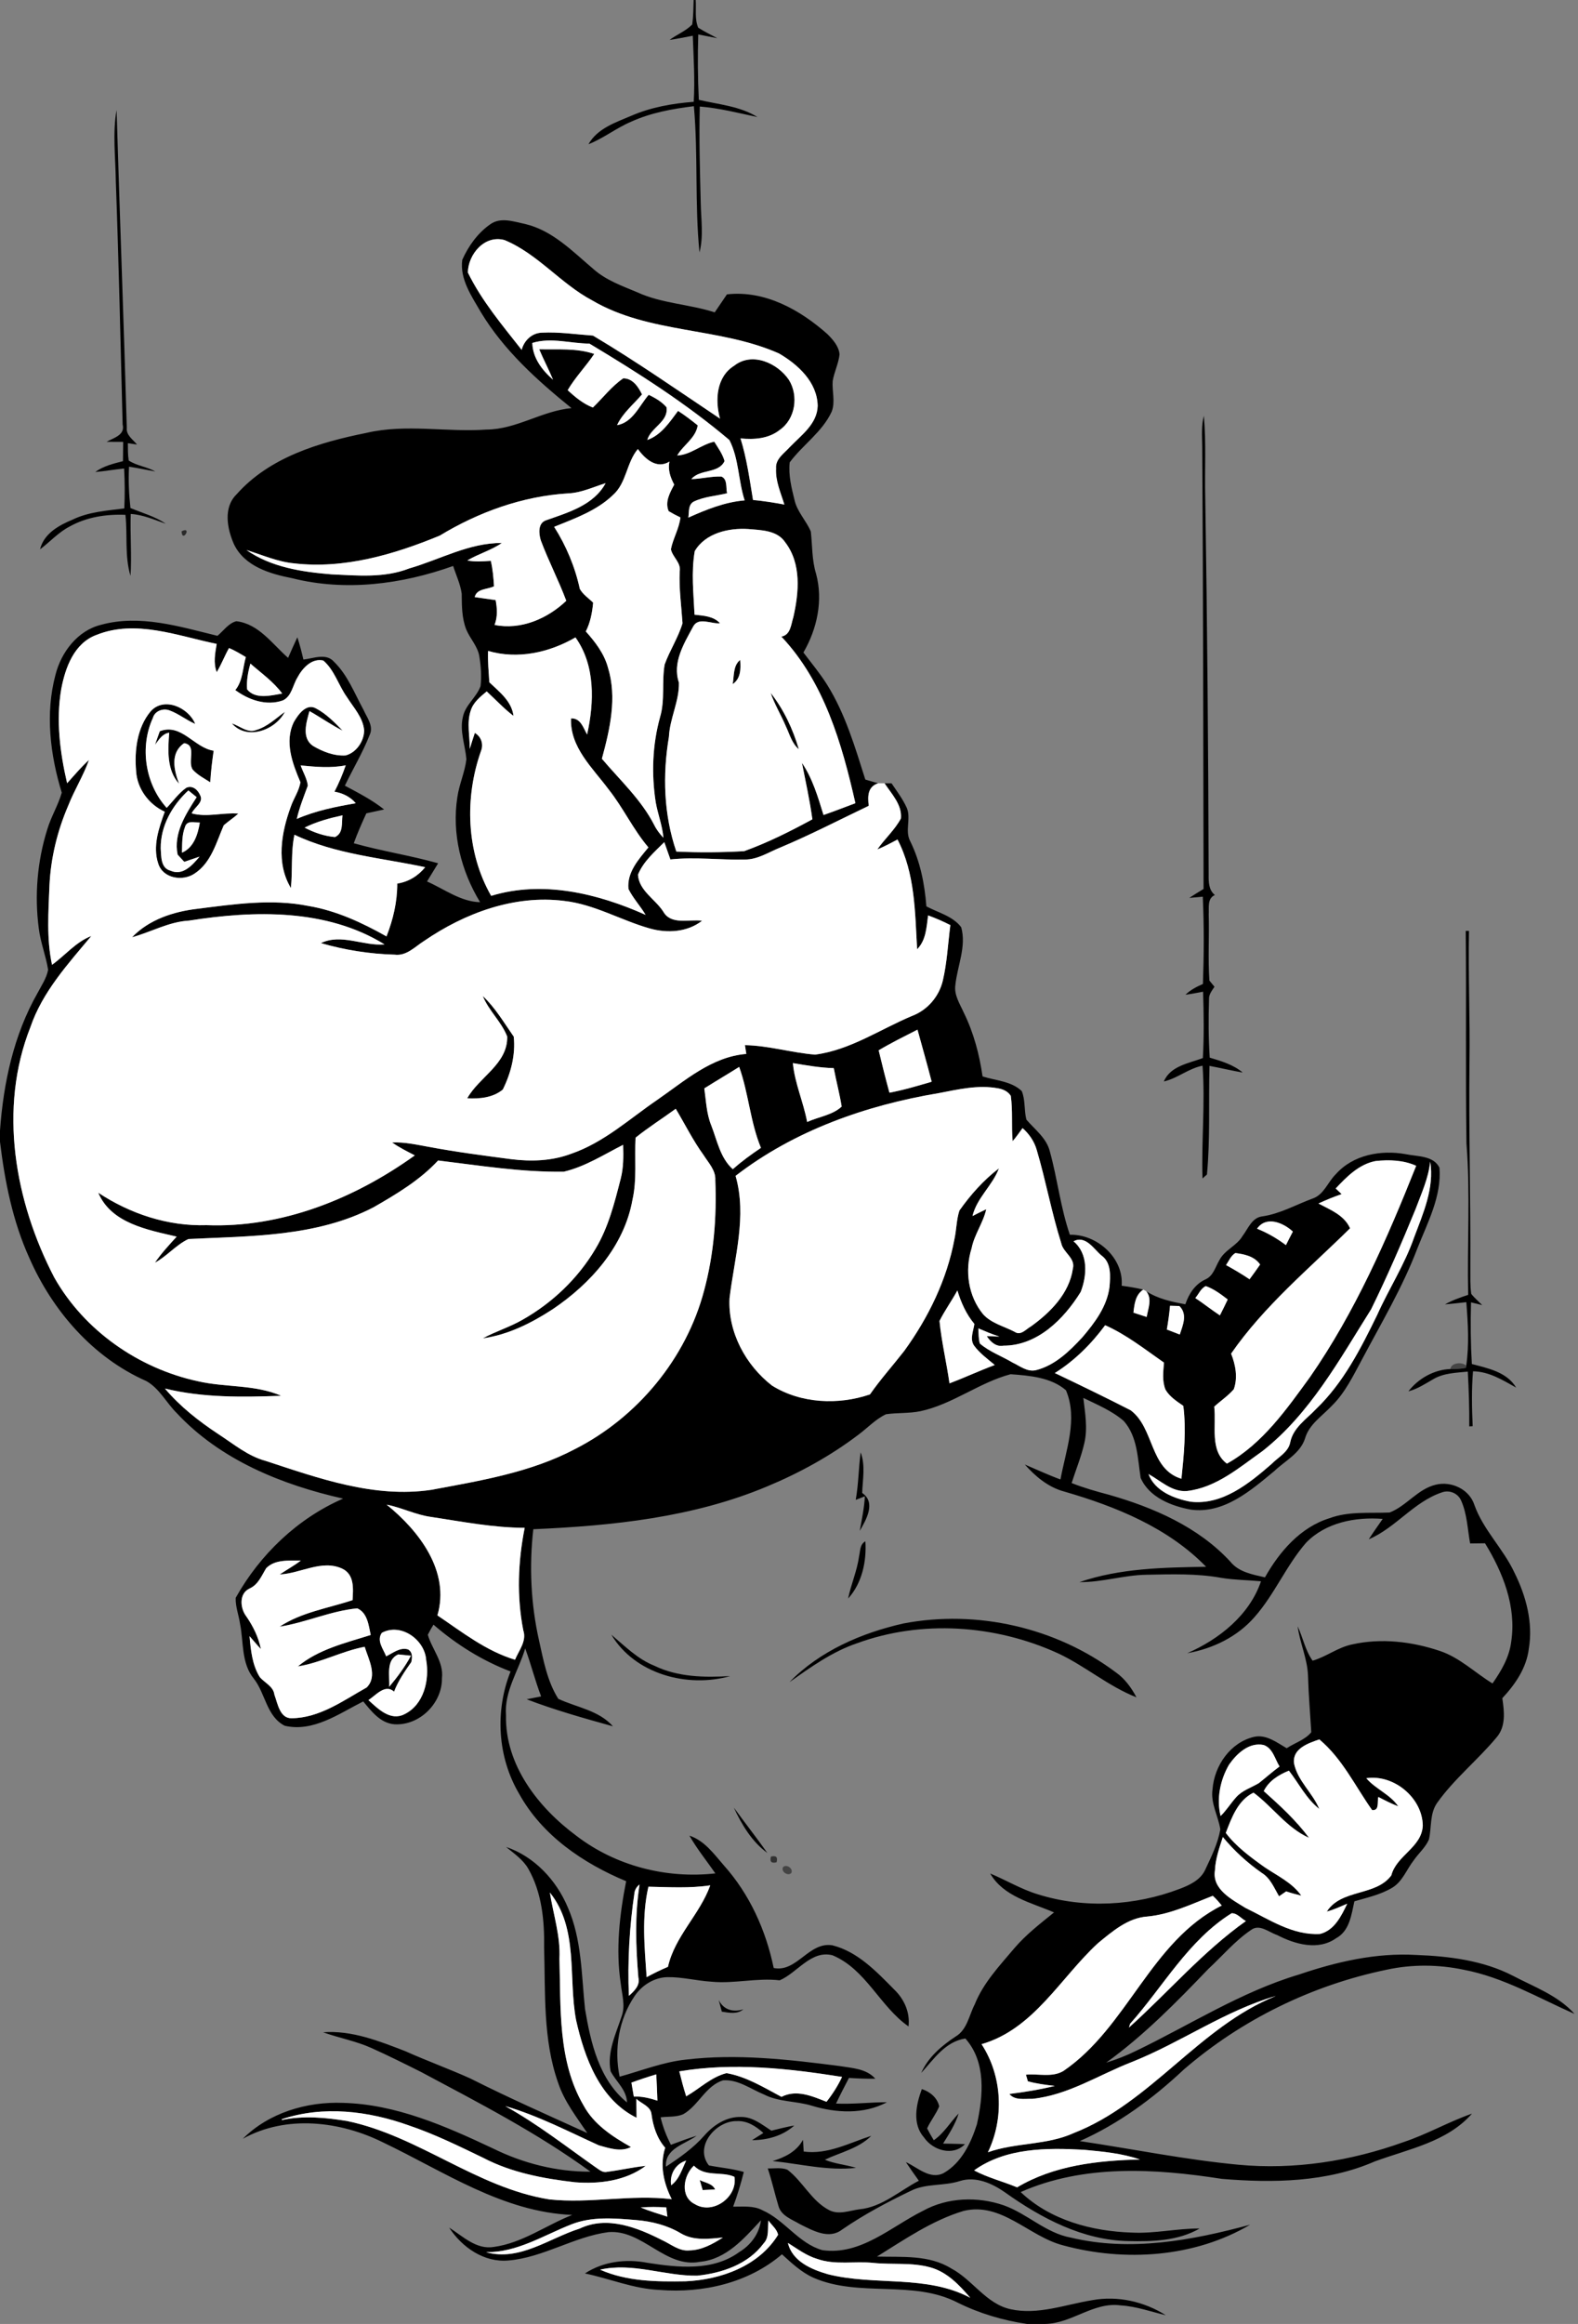 <?xml version="1.0" encoding="UTF-8" ?>
<!DOCTYPE svg PUBLIC "-//W3C//DTD SVG 1.1//EN" "http://www.w3.org/Graphics/SVG/1.1/DTD/svg11.dtd">
<svg width="428pt" height="630pt" viewBox="0 0 428 630" version="1.1" xmlns="http://www.w3.org/2000/svg">
<rect x="0" y="0" width="428" height="630" fill="#808080" stroke="none"/>
<g id="#000000fe">
<path fill="#000000" opacity="1.00" d=" M 188.14 0.00 L 188.69 0.00 C 188.87 2.49 188.38 5.16 189.37 7.50 C 191.02 8.57 192.80 9.41 194.53 10.35 C 192.81 10.02 191.10 9.67 189.39 9.34 C 189.20 15.25 189.26 21.17 189.54 27.07 C 194.91 28.32 200.65 28.76 205.44 31.73 C 200.26 30.64 195.11 29.30 189.80 28.88 C 189.58 37.60 189.84 46.31 190.06 55.03 C 190.14 59.49 190.86 64.04 189.72 68.43 C 188.41 55.27 189.38 41.97 188.20 28.79 C 182.36 29.50 176.48 30.57 171.10 33.03 C 167.10 34.74 163.66 37.51 159.61 39.10 C 162.06 34.77 167.01 33.19 171.31 31.35 C 176.64 29.05 182.40 28.05 188.16 27.60 C 188.50 21.63 188.13 15.65 187.90 9.69 C 185.81 10.09 183.72 10.51 181.61 10.82 C 183.60 9.35 186.00 8.42 187.74 6.65 C 188.08 4.45 188.05 2.22 188.14 0.00 Z" />
<path fill="#000000" opacity="1.00" d=" M 31.41 49.02 C 31.33 42.64 30.50 36.15 31.62 29.82 C 32.48 58.52 33.57 87.24 34.39 115.95 C 34.16 117.97 36.04 119.13 37.16 120.51 C 36.54 120.42 35.30 120.24 34.68 120.15 C 34.69 121.71 34.67 123.28 34.91 124.84 C 37.10 126.29 39.85 126.52 42.13 127.82 C 39.75 127.40 37.39 126.86 35.00 126.52 C 34.79 130.26 34.97 134.00 35.38 137.72 C 38.60 139.08 42.04 139.98 44.95 141.98 C 41.84 140.90 38.79 139.53 35.46 139.33 C 35.27 144.92 35.76 150.52 35.40 156.12 C 33.77 150.77 34.63 145.06 34.02 139.57 C 28.82 139.35 23.48 140.17 18.90 142.73 C 15.85 144.29 13.57 146.90 10.86 148.92 C 11.91 144.62 15.97 142.41 19.74 140.84 C 24.10 138.75 28.99 138.43 33.71 137.83 C 33.89 134.22 33.86 130.61 33.66 127.01 C 31.05 127.27 28.46 127.73 25.84 127.96 C 28.05 126.32 30.74 125.70 33.35 125.02 C 33.38 123.28 33.40 121.53 33.41 119.79 C 31.91 119.79 30.41 119.78 28.91 119.77 C 30.84 118.67 33.99 117.98 33.26 115.05 C 32.70 93.04 32.21 71.02 31.41 49.02 Z" />
<path fill="#000000" opacity="1.00" d=" M 326.08 121.01 C 326.05 118.24 325.81 115.42 326.52 112.71 C 327.19 120.12 326.71 127.57 326.90 135.00 C 327.45 169.01 327.72 203.03 327.82 237.04 C 327.80 239.04 327.80 241.26 329.51 242.63 C 327.37 243.57 327.96 246.12 327.84 247.99 C 328.00 253.93 327.62 259.89 328.02 265.82 C 328.36 266.24 329.06 267.08 329.40 267.50 C 328.72 268.55 327.83 269.60 327.92 270.94 C 327.76 276.20 327.77 281.47 328.11 286.72 C 331.25 287.65 334.50 288.61 337.06 290.76 C 334.04 290.23 331.06 289.52 328.05 288.95 C 327.77 298.76 328.28 308.62 327.36 318.40 C 327.06 318.67 326.46 319.20 326.15 319.47 C 325.85 309.28 326.90 299.08 326.17 288.90 C 322.38 289.63 319.40 292.32 315.67 293.18 C 317.41 288.98 322.46 288.25 326.25 286.83 C 326.59 280.84 326.50 274.84 326.31 268.85 C 324.72 269.14 323.13 269.45 321.53 269.68 C 322.87 268.35 324.56 267.50 326.27 266.74 C 326.55 258.86 326.59 250.95 326.23 243.08 C 325.01 243.19 323.79 243.30 322.57 243.41 C 323.83 242.57 325.14 241.78 326.44 240.99 C 326.35 200.99 326.35 161.00 326.08 121.01 Z" />
<path fill="#000000" opacity="1.00" d=" M 397.55 252.36 C 397.77 252.36 398.21 252.36 398.43 252.36 C 398.20 264.24 398.74 276.12 398.56 288.00 C 398.35 306.67 398.90 325.32 398.80 343.99 C 398.82 346.25 398.71 348.53 399.05 350.78 C 399.93 351.88 401.02 352.80 402.02 353.80 C 401.00 353.55 399.99 353.31 398.98 353.06 C 398.82 358.63 398.88 364.21 399.21 369.78 C 403.62 370.94 408.68 371.93 411.23 376.17 C 407.56 374.13 403.88 371.80 399.52 371.75 C 399.11 376.70 399.21 381.67 399.43 386.63 C 399.20 386.65 398.73 386.67 398.50 386.68 C 398.55 381.73 398.39 376.78 398.11 371.83 C 394.96 372.15 391.62 372.21 388.80 373.85 C 386.61 375.11 384.48 376.53 382.00 377.18 C 384.70 373.68 388.96 371.30 393.39 371.13 C 394.79 371.12 396.22 371.13 397.61 370.80 L 397.68 370.25 C 398.52 364.54 398.16 358.74 397.71 353.01 C 395.77 353.21 393.84 353.45 391.91 353.61 C 393.89 352.49 396.05 351.74 398.21 351.02 C 397.91 337.34 398.83 323.63 397.75 309.98 C 397.47 290.77 397.75 271.56 397.55 252.36 Z" />
<path fill="#000000" opacity="1.00" d=" M 233.43 393.72 C 234.77 397.25 233.97 401.07 233.85 404.73 C 237.65 407.32 234.96 411.96 233.19 415.00 C 233.75 411.89 234.41 408.79 234.58 405.64 C 233.96 405.88 232.72 406.36 232.10 406.60 C 232.86 402.34 232.87 398.00 233.43 393.72 Z" />
<path fill="#000000" opacity="1.00" d=" M 233.01 421.87 C 233.34 420.44 233.21 418.62 234.72 417.84 C 235.07 423.30 233.80 429.22 230.03 433.35 C 230.83 429.47 232.48 425.81 233.01 421.87 Z" />
<path fill="#000000" opacity="1.00" d=" M 245.03 440.11 C 264.94 436.31 286.38 441.18 302.62 453.34 C 305.07 455.05 306.86 457.51 308.24 460.13 C 300.58 457.13 294.29 451.59 286.85 448.15 C 269.94 440.46 249.96 439.06 232.43 445.48 C 225.68 447.77 219.89 451.95 214.12 456.01 C 222.37 447.56 233.65 442.68 245.03 440.11 Z" />
<path fill="#000000" opacity="1.00" d=" M 165.81 443.15 C 169.48 446.25 172.95 449.77 177.51 451.58 C 183.89 454.67 191.11 454.78 198.04 454.37 C 186.48 457.66 172.21 453.85 165.81 443.15 Z" />
<path fill="#000000" opacity="1.00" d=" M 199.03 490.01 C 202.02 494.14 205.19 498.15 208.13 502.32 C 203.94 499.27 201.17 494.64 199.03 490.01 Z" />
<path fill="#000000" opacity="1.00" d=" M 194.93 542.18 C 196.26 544.88 198.84 545.57 201.63 544.71 C 199.92 546.12 197.78 545.65 195.78 545.34 C 195.50 544.28 195.21 543.23 194.93 542.18 Z" />
<path fill="#000000" opacity="1.00" d=" M 217.99 583.27 C 224.49 584.15 230.35 580.92 236.32 579.00 C 232.88 582.43 227.98 583.47 223.72 585.48 C 226.42 586.62 229.39 586.81 232.18 587.69 C 224.56 588.54 217.08 586.62 209.56 585.84 C 212.89 584.83 216.07 583.27 217.79 580.08 C 217.84 580.88 217.94 582.47 217.99 583.27 Z" />
</g>
<g id="#000000ff">
<path fill="#000000" opacity="1.00" d=" M 132.92 60.84 C 135.77 58.75 139.32 60.08 142.42 60.72 C 149.88 62.47 155.35 68.20 161.00 72.98 C 164.39 75.98 168.72 77.50 172.83 79.23 C 179.48 82.29 186.94 82.44 193.85 84.68 C 194.95 83.05 196.06 81.42 197.17 79.80 C 207.46 78.64 217.00 83.98 224.44 90.59 C 225.93 92.09 227.52 93.87 227.71 96.07 C 227.44 98.56 226.26 100.83 225.85 103.29 C 225.64 106.05 226.61 108.93 225.58 111.59 C 223.03 117.12 217.74 120.57 214.19 125.35 C 213.80 128.80 214.69 132.27 215.51 135.61 C 216.24 138.79 218.69 141.15 219.92 144.10 C 220.35 147.92 220.19 151.82 221.34 155.54 C 223.30 162.79 221.62 170.50 217.91 176.89 C 220.10 179.78 222.43 182.57 224.36 185.65 C 229.28 193.55 231.91 202.54 234.70 211.33 C 235.86 211.67 237.02 212.02 238.19 212.34 C 235.29 213.27 235.32 215.92 235.63 218.45 C 227.67 222.25 219.83 226.31 211.70 229.73 C 208.55 230.97 205.54 233.04 202.04 233.01 C 195.31 233.18 188.56 232.26 181.83 232.99 C 181.28 231.43 180.74 229.86 180.18 228.30 C 177.51 230.95 174.49 233.56 173.04 237.12 C 173.29 241.42 177.68 243.73 179.86 247.07 C 181.98 250.89 186.90 249.12 190.42 249.61 C 186.42 252.73 180.98 253.04 176.24 251.70 C 168.41 249.49 161.21 245.15 153.02 244.23 C 139.52 242.52 126.06 247.53 115.05 255.07 C 112.55 256.64 110.25 259.23 107.02 258.80 C 100.27 258.61 93.51 257.55 87.04 255.67 C 92.55 253.00 98.52 256.51 104.30 256.02 C 88.54 246.29 68.95 246.79 51.28 249.57 C 45.81 249.87 41.01 252.66 35.82 254.08 C 40.44 249.27 47.05 247.13 53.52 246.37 C 63.47 245.12 73.66 243.59 83.61 245.59 C 91.18 246.85 98.20 250.12 104.83 253.85 C 106.63 249.27 107.76 244.47 107.75 239.53 C 110.78 239.06 113.40 237.47 115.32 235.09 C 103.41 232.54 90.99 231.60 79.86 226.29 C 78.86 231.05 79.39 235.92 78.90 240.73 C 74.83 234.04 76.30 225.71 78.85 218.75 C 79.61 216.48 81.12 214.44 81.48 212.05 C 79.33 206.97 77.08 201.08 79.71 195.72 C 80.87 193.72 83.08 190.57 85.70 192.04 C 88.50 193.51 90.74 195.83 92.94 198.07 C 89.82 196.51 86.97 194.47 83.93 192.77 C 83.12 195.80 81.71 200.03 84.89 202.21 C 87.53 203.76 90.62 204.99 93.74 204.79 C 96.65 204.04 98.74 200.94 98.77 198.00 C 98.46 194.48 95.88 191.81 94.08 188.95 C 91.80 185.76 90.74 181.70 87.70 179.07 C 84.55 178.33 81.98 181.18 80.66 183.70 C 79.39 185.76 79.13 188.75 76.72 189.88 C 72.26 191.44 67.47 189.77 63.82 187.08 C 65.89 184.55 65.80 181.14 66.68 178.13 C 65.19 177.25 63.71 176.34 62.12 175.68 C 60.91 177.80 60.06 180.12 58.78 182.21 C 57.82 179.71 58.35 177.10 58.77 174.56 C 48.18 172.39 36.83 167.86 26.19 172.11 C 20.08 174.35 17.70 181.00 16.60 186.86 C 15.16 195.33 16.28 204.03 18.20 212.33 C 20.14 210.20 21.98 207.96 24.13 206.02 C 22.61 210.32 20.15 214.20 18.49 218.44 C 15.56 225.25 13.78 232.54 13.42 239.95 C 13.14 247.14 12.59 254.44 14.11 261.55 C 17.70 258.98 20.56 255.37 24.77 253.74 C 18.42 261.34 11.51 268.89 8.25 278.45 C -0.49 300.53 4.02 325.73 14.71 346.30 C 22.83 360.69 37.59 370.97 53.66 374.44 C 61.13 376.17 69.13 375.28 76.27 378.39 C 65.73 378.77 55.05 378.95 44.73 376.42 C 48.84 381.30 53.91 385.26 59.22 388.77 C 63.35 391.44 67.22 394.74 72.07 396.04 C 86.51 400.78 101.57 406.19 117.00 403.88 C 130.27 401.40 143.87 399.20 155.95 392.83 C 172.90 384.22 186.13 368.26 190.98 349.83 C 193.60 340.12 194.42 329.98 194.01 319.95 C 194.17 317.28 192.18 315.27 190.86 313.17 C 187.97 309.20 185.80 304.78 183.28 300.58 C 179.67 303.22 175.87 305.60 172.39 308.41 C 172.07 313.97 172.80 319.77 171.53 325.33 C 169.28 337.85 160.19 348.00 149.92 354.91 C 144.17 358.66 137.82 361.86 130.95 362.81 C 134.44 360.92 138.28 359.76 141.73 357.77 C 149.81 353.20 156.78 346.56 161.51 338.56 C 165.02 332.74 166.68 326.07 168.35 319.55 C 169.13 316.54 169.11 313.42 169.01 310.35 C 163.77 313.01 158.69 316.28 152.92 317.64 C 141.49 317.81 130.15 315.97 118.83 314.60 C 113.88 319.93 107.57 323.70 101.31 327.29 C 85.88 335.31 68.02 335.07 51.11 335.89 C 47.74 337.48 45.30 340.53 42.02 342.31 C 43.75 339.77 45.85 337.51 47.92 335.24 C 40.09 333.40 30.16 331.66 26.65 323.34 C 35.33 329.07 45.55 332.46 56.01 332.13 C 76.43 332.92 96.13 324.96 112.51 313.22 C 110.42 312.13 108.29 311.09 106.36 309.72 C 109.71 309.55 113.00 310.32 116.27 310.90 C 123.67 312.29 131.15 313.26 138.61 314.24 C 144.07 314.93 149.73 314.74 154.93 312.77 C 163.72 309.76 170.66 303.37 178.20 298.21 C 185.67 293.07 192.95 286.48 202.42 285.71 C 202.32 285.12 202.14 283.92 202.05 283.33 C 208.48 283.45 214.69 285.39 221.07 285.90 C 230.61 284.66 238.69 279.04 247.39 275.40 C 251.55 273.83 254.70 270.16 255.72 265.84 C 256.88 260.91 257.11 255.81 257.76 250.79 C 255.81 249.78 253.79 248.92 251.73 248.16 C 251.29 251.36 251.19 254.89 248.75 257.33 C 248.17 247.27 248.21 236.76 243.43 227.58 C 241.64 228.54 239.84 229.50 237.96 230.28 C 239.96 227.37 242.70 225.00 244.35 221.87 C 244.71 218.17 241.82 215.23 239.92 212.35 C 240.39 212.35 241.34 212.36 241.82 212.36 C 243.28 214.53 244.88 216.63 245.96 219.04 C 247.15 221.92 245.36 225.23 246.88 228.05 C 249.60 233.56 250.79 239.62 251.26 245.71 C 254.47 247.42 258.44 248.35 260.71 251.37 C 262.17 256.64 259.65 261.85 259.12 267.06 C 258.74 269.78 260.36 272.16 261.41 274.53 C 264.08 279.95 265.64 285.84 266.50 291.81 C 270.06 292.95 274.30 293.07 277.13 295.78 C 278.14 298.22 277.73 300.99 278.39 303.53 C 280.71 306.24 283.87 308.52 284.76 312.18 C 286.82 319.63 287.65 327.40 290.18 334.73 C 297.49 334.54 304.82 340.98 304.23 348.55 C 306.19 348.83 308.16 349.11 310.09 349.61 C 307.95 351.00 307.69 353.53 307.42 355.85 C 308.61 356.24 309.81 356.63 311.02 357.02 C 311.38 354.69 312.60 352.11 310.87 350.03 C 314.07 352.11 317.80 352.91 321.50 353.58 C 322.46 350.73 324.13 348.13 326.95 346.84 C 329.10 345.89 329.62 343.48 330.73 341.63 C 332.15 338.84 335.45 337.74 337.01 335.07 C 338.51 333.11 339.53 330.12 342.31 329.76 C 347.19 329.07 351.48 326.58 356.04 324.91 C 359.11 323.86 360.14 320.42 362.32 318.31 C 366.99 313.03 374.57 311.68 381.25 312.88 C 384.36 313.55 388.79 313.21 390.42 316.55 C 391.05 324.30 387.19 331.44 384.43 338.44 C 380.45 348.93 374.69 358.59 369.45 368.47 C 367.05 372.90 364.84 377.59 361.18 381.15 C 358.58 383.91 355.06 386.12 353.96 389.96 C 352.67 393.98 348.60 395.98 345.71 398.72 C 339.30 404.04 331.98 410.45 323.01 409.25 C 317.72 408.29 311.65 405.90 309.38 400.64 C 308.55 395.36 308.55 389.44 304.78 385.20 C 301.58 382.44 297.60 380.80 293.83 378.96 C 294.29 383.01 295.06 387.15 294.11 391.19 C 293.27 394.90 291.81 398.42 290.66 402.04 C 293.95 403.35 297.36 404.32 300.79 405.22 C 312.89 408.68 324.98 413.92 333.68 423.32 C 335.98 426.21 339.71 426.82 343.09 427.61 C 347.03 420.63 352.71 414.02 360.61 411.57 C 365.84 409.64 371.46 410.27 376.90 410.03 C 381.49 408.27 384.53 403.63 389.46 402.48 C 393.69 401.46 398.55 403.74 399.91 408.01 C 402.33 414.78 407.73 419.83 410.74 426.29 C 413.90 432.63 415.86 439.85 414.66 446.96 C 414.03 452.18 410.97 456.62 407.47 460.37 C 408.00 463.94 408.49 467.99 405.94 470.96 C 400.83 477.12 394.44 482.20 389.78 488.76 C 387.75 491.66 388.32 495.37 387.57 498.66 C 386.63 500.85 384.73 502.44 383.40 504.38 C 381.50 506.82 380.42 510.03 377.67 511.71 C 374.51 513.62 370.86 514.41 367.35 515.43 C 366.54 519.04 366.06 523.44 362.43 525.41 C 357.54 528.89 351.24 527.08 346.37 524.56 C 344.13 523.82 341.59 521.45 339.29 523.22 C 334.96 526.15 331.57 530.22 327.75 533.75 C 319.07 542.80 310.24 551.81 300.03 559.17 C 302.77 558.32 305.45 557.29 308.03 556.02 C 322.72 548.96 336.59 539.97 352.32 535.28 C 362.51 531.82 373.22 529.34 384.05 529.97 C 393.03 530.31 402.27 531.44 410.36 535.62 C 416.15 538.66 422.59 540.95 427.07 545.96 C 417.23 541.61 407.79 536.05 397.10 534.00 C 390.21 532.54 383.01 532.47 376.12 533.97 C 355.86 538.15 336.70 547.53 321.05 561.06 C 312.69 568.91 303.39 575.76 292.88 580.43 C 307.21 582.57 321.46 585.48 335.91 586.84 C 351.07 588.27 366.39 585.85 380.67 580.71 C 387.05 578.60 392.90 575.20 399.24 572.99 C 392.52 580.66 382.03 582.58 372.89 585.94 C 359.90 591.61 345.27 591.83 331.37 590.67 C 313.33 587.86 293.94 586.68 276.84 594.25 C 284.86 601.89 296.18 604.89 307.01 605.24 C 313.16 605.55 319.22 604.10 325.37 604.13 C 319.54 607.50 312.58 607.69 306.03 607.54 C 293.74 607.32 282.44 601.35 272.64 594.37 C 269.15 591.91 264.64 589.88 260.34 591.26 C 255.97 592.68 251.12 591.83 246.97 593.95 C 240.56 597.03 234.27 600.38 228.41 604.41 C 224.82 607.20 220.44 604.67 217.00 602.97 C 214.81 601.66 211.82 600.70 211.12 597.95 C 210.10 594.59 209.36 591.16 208.24 587.84 C 210.01 587.90 211.88 587.52 213.57 588.19 C 217.77 591.39 220.10 596.67 224.90 599.15 C 227.51 600.50 230.43 599.26 233.13 598.92 C 239.25 598.32 243.96 593.91 249.22 591.18 C 248.03 589.51 246.83 587.84 245.70 586.13 C 248.89 587.58 252.31 591.02 256.00 589.07 C 260.79 586.32 263.36 580.94 264.97 575.87 C 266.68 568.15 267.50 558.97 261.83 552.62 C 256.36 553.46 253.30 558.21 249.86 561.96 C 251.75 557.68 255.37 554.61 259.19 552.09 C 262.32 550.25 262.83 546.34 264.38 543.36 C 266.73 537.49 271.14 532.87 275.15 528.11 C 278.30 524.43 282.15 521.47 285.89 518.44 C 279.72 515.78 272.17 514.15 268.57 507.89 C 272.90 509.69 276.94 512.15 281.45 513.52 C 293.98 517.46 307.81 516.70 320.03 512.03 C 322.71 511.01 325.58 509.66 326.87 506.92 C 328.52 503.39 330.31 499.80 330.99 495.94 C 330.42 492.27 328.29 488.83 328.88 485.01 C 329.37 478.65 333.72 472.35 340.12 470.85 C 343.42 470.11 346.29 472.37 348.99 473.93 C 351.18 472.48 353.98 471.66 355.66 469.59 C 355.36 464.51 354.92 459.42 354.77 454.33 C 354.63 449.69 352.56 445.43 351.96 440.88 C 353.41 443.94 354.01 447.41 356.02 450.20 C 359.74 449.13 362.89 446.57 366.73 445.79 C 374.61 444.02 382.94 445.00 390.54 447.56 C 395.93 449.36 400.04 453.45 404.81 456.37 C 407.22 452.94 409.41 449.18 409.90 444.94 C 411.31 435.51 407.63 426.26 402.78 418.37 C 401.43 418.39 400.08 418.41 398.74 418.42 C 398.03 414.52 397.93 410.42 396.29 406.77 C 395.43 404.79 393.10 403.84 391.10 404.57 C 383.48 407.11 378.56 414.18 371.25 417.29 C 372.46 415.41 373.75 413.59 375.03 411.76 C 367.65 411.18 359.56 412.72 354.24 418.23 C 348.87 424.40 345.73 432.17 340.32 438.31 C 335.67 443.70 328.95 446.95 322.02 448.17 C 330.68 444.38 338.88 437.87 342.02 428.67 C 338.44 428.34 334.83 428.33 331.28 427.75 C 324.59 426.53 317.74 426.77 310.97 426.90 C 304.84 426.99 298.92 428.97 292.78 428.90 C 303.80 425.12 315.61 424.93 327.13 424.74 C 316.80 414.12 302.61 408.38 288.63 404.34 C 284.33 403.18 280.86 400.28 277.96 397.02 C 281.18 398.38 284.35 399.87 287.63 401.07 C 289.07 393.20 292.43 384.71 289.12 376.89 C 285.09 373.39 279.23 372.91 274.10 372.54 C 265.56 374.81 258.36 380.70 249.65 382.56 C 246.58 383.20 243.41 382.94 240.31 383.39 C 237.50 384.71 235.36 387.05 232.89 388.89 C 225.28 394.68 216.82 399.32 207.99 402.99 C 187.98 411.37 166.13 413.63 144.65 414.56 C 143.51 424.59 143.98 434.82 146.19 444.67 C 147.40 450.09 148.42 455.78 151.43 460.54 C 156.43 462.88 162.39 463.63 166.25 467.99 C 158.38 465.80 150.47 463.58 142.84 460.66 C 144.14 460.39 145.45 460.13 146.77 459.88 C 145.13 455.61 144.03 451.16 142.45 446.87 C 140.67 452.91 136.74 458.44 137.24 465.00 C 136.96 478.50 146.00 490.02 156.36 497.69 C 167.00 505.84 180.75 509.36 194.03 507.86 C 191.67 504.46 189.05 501.23 186.99 497.63 C 191.08 498.97 193.62 502.57 196.32 505.68 C 203.32 513.49 207.74 523.29 209.85 533.51 C 216.14 534.78 219.37 526.30 225.79 527.36 C 232.68 529.10 237.77 534.53 242.60 539.41 C 245.27 541.99 246.86 545.59 246.42 549.35 C 238.65 543.94 234.86 533.82 225.78 530.05 C 219.99 528.60 216.26 534.80 211.48 536.85 C 205.30 536.13 199.16 537.82 192.98 537.22 C 188.95 536.98 185.00 535.91 180.96 535.99 C 177.40 536.09 174.09 538.19 172.13 541.11 C 167.83 547.42 166.51 555.54 168.06 562.97 C 174.01 561.34 179.80 559.01 185.97 558.35 C 199.89 556.68 213.94 558.31 227.76 560.09 C 231.13 560.65 234.98 560.77 237.41 563.52 C 235.02 563.57 232.64 563.46 230.26 563.31 C 229.06 565.61 227.87 567.91 226.76 570.26 C 231.36 570.48 235.95 569.89 240.56 569.90 C 234.31 573.24 226.75 572.84 220.15 570.83 C 215.90 569.54 211.25 569.86 207.22 567.80 C 203.62 566.33 200.18 563.66 196.12 563.96 C 191.37 565.43 189.48 570.79 185.31 573.15 C 183.38 573.98 181.21 573.73 179.18 573.99 C 179.78 576.58 180.76 579.06 181.96 581.44 C 184.27 580.58 186.59 579.71 188.95 578.98 C 185.73 581.32 180.30 582.40 180.62 587.37 C 184.34 584.93 188.04 582.33 191.00 578.97 C 193.52 576.08 197.05 573.76 201.02 573.89 C 204.18 573.86 206.70 575.99 209.22 577.61 C 211.28 577.09 213.34 576.58 215.43 576.21 C 212.28 579.04 208.13 580.16 203.97 580.18 C 204.99 579.52 206.02 578.87 207.05 578.23 C 205.08 576.45 202.71 574.89 199.94 575.01 C 194.23 574.83 188.21 581.87 192.27 587.03 C 195.42 587.65 198.64 587.90 201.74 588.80 C 200.94 591.98 200.00 595.13 198.85 598.21 C 201.51 598.24 204.36 597.87 206.80 599.18 C 212.83 601.84 216.59 608.17 223.04 610.00 C 233.49 611.46 241.64 603.66 250.33 599.34 C 256.99 595.67 265.14 595.39 272.26 597.85 C 278.63 600.11 283.63 605.35 290.42 606.59 C 306.59 610.48 323.33 607.36 339.07 603.10 C 323.98 612.00 305.04 613.23 288.33 608.69 C 279.06 606.31 271.62 596.83 261.33 599.37 C 252.81 601.93 245.36 607.10 237.86 611.74 C 244.63 611.92 251.97 611.21 257.99 614.95 C 263.80 618.02 267.41 624.53 274.09 626.01 C 281.56 627.65 288.93 624.73 296.24 623.56 C 303.12 622.29 310.33 623.93 316.21 627.64 C 312.16 626.68 308.19 625.23 304.00 624.98 C 296.62 623.94 290.77 629.86 283.51 630.00 L 278.54 630.00 C 272.02 629.04 265.64 627.15 259.74 624.22 C 247.56 617.94 233.03 622.91 220.61 617.46 C 217.34 615.99 214.71 613.50 212.09 611.12 C 202.99 618.90 190.65 621.71 178.90 620.78 C 171.92 620.50 165.42 617.73 158.66 616.31 C 163.61 613.06 169.81 612.30 175.55 613.42 C 183.84 614.71 193.32 615.78 200.52 610.51 C 203.64 608.61 205.92 605.57 206.40 601.89 C 201.86 606.78 197.05 612.44 189.93 613.15 C 180.44 615.00 174.34 604.37 165.03 605.11 C 155.66 606.34 147.40 611.99 137.94 612.79 C 131.31 613.42 125.31 609.23 121.82 603.88 C 125.53 606.22 129.19 609.94 133.97 609.12 C 141.68 608.07 148.09 603.25 155.20 600.45 C 136.38 599.68 120.50 588.72 104.06 580.87 C 92.36 575.01 77.63 573.23 65.85 579.81 C 72.91 572.75 83.20 569.69 93.03 570.07 C 107.40 570.44 120.83 576.37 133.64 582.39 C 141.84 586.45 150.97 588.78 160.14 588.72 C 145.78 578.24 129.93 570.09 114.29 561.74 C 109.81 559.49 105.32 557.26 100.75 555.20 C 96.54 553.30 91.96 552.49 87.63 550.93 C 95.42 550.35 102.84 553.32 109.96 556.07 C 115.78 558.68 121.79 560.85 127.60 563.47 C 138.01 568.73 148.69 573.43 159.30 578.26 C 156.37 573.90 153.05 569.68 151.38 564.63 C 147.23 552.89 147.94 540.23 147.58 527.98 C 147.69 520.70 146.98 513.11 143.32 506.66 C 141.90 504.13 139.44 502.49 137.26 500.69 C 144.93 503.28 150.88 509.67 153.99 517.03 C 157.80 525.70 157.70 535.34 158.67 544.58 C 160.20 553.73 162.50 563.83 170.07 569.96 C 169.93 566.48 167.11 564.34 165.62 561.51 C 164.59 556.28 167.07 551.34 168.64 546.51 C 169.66 543.65 168.68 540.64 168.37 537.76 C 166.97 528.50 168.03 519.10 169.83 509.98 C 158.15 505.11 147.05 497.59 140.80 486.27 C 134.92 476.31 134.21 463.82 138.48 453.12 C 130.79 450.20 123.78 445.80 117.57 440.43 C 117.02 441.32 116.51 442.23 116.04 443.17 C 117.18 447.14 120.40 450.56 119.87 454.96 C 119.96 461.73 113.80 467.83 107.01 467.44 C 103.21 467.17 100.75 463.94 98.52 461.24 C 91.93 464.56 85.00 469.63 77.23 467.84 C 72.30 465.33 72.01 459.13 68.88 455.12 C 65.38 450.89 66.12 445.15 65.09 440.11 C 64.75 437.78 63.83 435.52 63.93 433.15 C 70.50 421.42 80.68 411.65 93.06 406.26 C 76.43 402.52 59.76 395.77 47.93 383.07 C 45.10 380.26 43.25 376.39 39.68 374.39 C 25.23 368.03 14.22 355.33 7.96 341.03 C 3.45 331.10 1.30 320.30 0.00 309.52 L 0.00 306.47 C 0.93 293.56 3.72 280.55 10.18 269.21 C 11.25 267.16 12.62 265.20 13.05 262.90 C 12.46 259.14 11.00 255.56 10.53 251.77 C 9.33 242.77 10.10 233.50 12.82 224.85 C 13.84 221.42 15.76 218.33 16.75 214.89 C 13.61 204.64 12.24 193.46 15.04 182.96 C 16.59 176.81 21.02 170.95 27.40 169.38 C 37.94 166.48 48.73 169.87 58.98 172.37 C 60.62 171.01 61.95 168.97 64.09 168.41 C 70.19 169.10 73.85 174.60 78.14 178.34 C 78.97 176.47 79.78 174.60 80.65 172.76 C 81.30 174.74 81.82 176.76 82.29 178.80 C 85.00 178.51 88.45 176.95 90.59 179.40 C 94.30 182.99 96.14 187.95 98.58 192.40 C 99.52 194.54 101.43 196.84 100.25 199.27 C 98.39 204.01 95.74 208.40 93.54 212.99 C 97.19 214.95 100.92 216.84 104.18 219.44 C 102.57 219.80 100.97 220.15 99.36 220.49 C 98.14 223.16 96.95 225.84 95.95 228.60 C 103.50 230.73 111.28 231.90 118.83 234.03 C 117.84 235.68 116.83 237.32 115.82 238.96 C 120.52 241.02 124.90 244.44 130.22 244.58 C 125.06 236.10 122.50 225.97 124.05 216.09 C 124.55 212.59 126.10 209.32 126.50 205.81 C 126.18 202.01 124.63 198.23 125.54 194.38 C 126.19 191.10 129.25 189.06 130.34 186.00 C 130.65 183.34 130.45 180.63 130.02 177.99 C 129.60 175.20 127.47 173.14 126.44 170.60 C 125.25 167.54 125.26 164.21 125.23 160.97 C 124.88 158.35 123.70 155.93 122.91 153.43 C 109.03 158.40 93.70 160.39 79.25 156.75 C 73.23 155.58 66.34 153.54 63.47 147.56 C 61.62 143.39 60.50 137.65 64.11 134.07 C 73.07 123.93 86.58 119.93 99.40 117.35 C 110.12 114.84 121.13 117.23 131.97 116.45 C 140.08 116.41 146.99 111.37 155.01 110.64 C 145.70 103.11 136.63 94.95 130.40 84.59 C 127.91 80.28 124.67 75.67 125.38 70.44 C 127.04 66.72 129.56 63.19 132.92 60.84 M 126.90 73.88 C 130.66 81.57 136.23 88.15 141.49 94.85 C 142.15 92.28 144.30 90.24 147.03 90.18 C 151.64 89.95 156.26 90.65 160.84 90.98 C 172.63 98.00 183.90 105.86 195.29 113.49 C 193.89 108.50 194.29 102.14 199.14 99.14 C 203.99 95.30 210.90 98.42 213.98 102.99 C 216.65 107.29 215.75 113.59 211.50 116.54 C 208.50 118.94 204.52 119.22 200.85 118.85 C 202.55 124.29 203.31 129.94 204.24 135.54 C 207.09 135.80 209.92 136.26 212.74 136.78 C 211.77 133.59 210.30 130.41 210.49 127.00 C 210.28 124.41 212.69 122.91 214.21 121.20 C 217.31 117.99 221.67 114.92 221.78 110.01 C 221.65 103.59 216.45 98.82 211.28 95.82 C 195.10 88.64 176.10 90.53 160.62 81.44 C 152.06 76.90 145.86 68.81 136.84 65.08 C 131.43 63.59 126.98 68.93 126.90 73.88 M 144.38 92.97 C 144.48 97.04 147.05 100.37 150.00 102.93 C 148.84 100.14 147.41 97.47 146.25 94.69 C 151.20 94.80 156.44 94.32 161.17 95.95 C 158.91 99.33 156.03 102.26 153.97 105.77 C 156.01 107.66 158.18 109.47 160.81 110.48 C 163.55 107.84 165.89 104.72 169.05 102.56 C 171.62 102.56 173.13 104.87 174.13 106.92 C 171.81 109.64 168.90 111.97 167.36 115.26 C 171.60 114.54 173.40 109.98 175.95 107.02 C 177.72 107.89 179.48 108.88 180.78 110.40 C 181.36 114.36 176.54 115.85 175.56 119.27 C 179.33 117.97 181.62 114.44 183.91 111.39 C 185.77 112.59 187.52 113.93 189.24 115.31 C 188.70 118.79 185.34 120.60 183.68 123.48 C 187.35 123.30 190.18 120.50 193.73 119.74 C 194.77 121.42 195.97 123.05 196.52 124.99 C 194.90 128.47 189.87 127.07 187.51 129.88 C 190.24 129.82 192.93 129.08 195.67 129.19 C 197.40 129.94 196.83 132.23 197.21 133.72 C 194.17 134.46 190.92 134.63 188.08 136.02 C 186.58 136.94 186.95 138.85 186.69 140.32 C 191.59 138.13 196.56 136.11 201.97 135.65 C 200.23 130.29 200.43 124.35 197.83 119.29 C 186.09 109.35 173.02 101.04 159.87 93.15 C 154.70 93.12 149.47 91.39 144.38 92.97 M 173.01 121.73 C 169.87 125.46 169.97 130.93 166.22 134.23 C 161.80 138.47 155.87 140.56 150.30 142.82 C 153.57 147.95 155.97 153.69 157.26 159.64 C 158.11 161.18 159.65 162.16 160.88 163.38 C 160.63 166.07 160.12 168.75 158.89 171.18 C 161.44 174.03 163.85 177.16 164.88 180.91 C 167.42 189.09 165.43 197.68 163.25 205.69 C 168.17 211.51 173.93 216.78 177.44 223.64 C 178.07 224.93 178.95 226.07 179.94 227.12 C 179.66 223.84 178.44 220.76 177.86 217.54 C 176.66 209.84 176.95 201.88 179.04 194.36 C 180.41 189.73 179.45 184.84 180.27 180.15 C 181.65 176.32 183.95 172.87 185.12 168.96 C 184.81 164.29 184.15 159.64 184.35 154.95 C 184.79 152.53 182.42 151.06 181.97 148.90 C 182.55 145.94 184.21 143.30 184.55 140.28 C 183.46 139.76 182.40 139.19 181.36 138.57 C 180.28 136.07 181.70 133.55 182.87 131.38 C 181.83 129.44 181.10 127.35 181.58 125.13 C 178.15 127.28 174.95 124.43 173.01 121.73 M 154.13 133.75 C 141.75 134.50 129.81 138.81 119.26 145.21 C 106.83 150.34 93.31 154.30 79.73 152.72 C 75.24 152.29 71.11 150.43 66.85 149.11 C 73.55 153.79 81.93 155.05 89.90 155.70 C 96.93 156.02 104.24 156.74 110.96 154.11 C 119.31 151.71 127.21 147.14 136.11 147.20 C 133.21 149.21 129.76 150.13 126.75 151.94 C 128.86 152.35 131.00 152.18 133.12 152.04 C 133.65 154.30 133.85 156.63 133.99 158.94 C 132.20 159.84 129.31 159.50 128.76 161.87 C 130.64 162.16 132.54 162.40 134.43 162.68 C 134.86 164.92 134.99 167.23 134.14 169.41 C 141.23 170.86 148.49 167.73 153.59 162.87 C 151.52 157.32 148.76 152.05 146.69 146.51 C 146.11 144.69 145.86 141.78 148.12 141.04 C 154.09 138.93 161.01 136.97 164.26 130.99 C 160.91 132.02 157.68 133.59 154.13 133.75 M 188.44 149.40 C 187.44 155.07 188.11 160.91 188.38 166.64 C 190.82 166.92 193.49 167.01 195.28 168.95 C 192.88 169.24 189.37 167.08 187.95 169.96 C 185.48 174.53 182.32 179.65 184.14 185.04 C 184.28 190.03 181.66 194.74 181.43 199.77 C 179.68 210.12 180.02 220.87 183.44 230.85 C 189.56 231.15 195.73 231.10 201.84 230.74 C 208.25 228.43 214.36 225.36 220.34 222.11 C 219.64 216.96 218.51 211.89 217.51 206.80 C 220.40 211.06 221.86 216.07 223.36 220.94 C 226.27 219.94 229.13 218.81 232.01 217.74 C 228.36 201.65 223.55 184.88 211.93 172.58 C 214.47 172.10 214.53 169.31 215.18 167.30 C 216.70 160.60 217.41 152.79 212.96 147.00 C 210.80 143.75 206.45 143.72 202.97 143.42 C 197.67 143.07 191.33 144.50 188.44 149.40 M 132.38 176.46 C 132.27 179.30 132.54 182.13 132.72 184.96 C 135.42 187.55 138.78 190.06 139.27 194.07 C 136.65 192.08 134.43 189.65 132.01 187.44 C 130.27 188.88 128.38 190.38 127.68 192.62 C 126.54 195.98 127.47 199.57 127.40 203.03 C 127.85 201.57 128.30 200.12 128.79 198.69 C 130.51 199.67 131.20 201.73 130.47 203.57 C 125.97 216.27 126.44 231.04 133.22 242.86 C 147.22 238.59 162.13 242.21 175.11 248.02 C 173.68 245.60 171.71 243.52 170.46 241.00 C 169.99 236.49 173.22 232.95 175.87 229.73 C 171.73 224.87 169.04 218.98 165.06 213.98 C 160.75 208.18 154.56 202.60 154.88 194.75 C 157.50 194.65 158.19 197.28 159.24 199.12 C 161.18 190.41 161.50 180.37 156.08 172.80 C 148.97 176.92 140.41 178.81 132.38 176.46 M 67.92 179.90 C 67.26 182.16 66.84 184.51 67.02 186.87 C 69.21 189.67 73.51 188.55 76.54 188.01 C 74.18 184.80 70.88 182.50 67.92 179.90 M 81.55 207.50 C 82.17 209.32 83.26 211.03 83.49 212.97 C 82.40 215.95 81.21 218.90 80.50 222.00 C 85.59 219.78 91.04 218.70 96.49 217.75 C 95.02 216.00 92.95 215.00 90.72 214.62 C 91.91 212.31 92.93 209.92 93.77 207.47 C 89.72 208.29 85.61 207.89 81.55 207.50 M 82.61 224.36 C 85.17 225.70 87.96 226.66 90.85 226.92 C 93.18 225.89 92.63 223.08 92.89 221.03 C 89.37 221.80 85.86 222.74 82.61 224.36 M 238.32 284.73 C 239.24 288.57 240.20 292.41 241.24 296.22 C 245.12 295.50 248.91 294.35 252.70 293.25 C 251.48 288.53 250.14 283.83 248.85 279.13 C 245.31 280.94 241.74 282.70 238.32 284.73 M 215.05 288.20 C 215.57 293.70 217.92 298.77 218.92 304.16 C 221.99 302.76 225.83 302.29 228.29 299.98 C 227.72 296.48 226.80 293.05 226.14 289.56 C 222.41 289.47 218.72 288.81 215.05 288.20 M 191.03 295.05 C 191.51 298.41 191.61 301.89 192.91 305.08 C 194.52 309.19 195.32 313.86 198.75 316.96 C 201.15 314.85 203.73 312.96 206.39 311.18 C 203.48 304.15 203.05 296.39 200.49 289.23 C 197.36 291.20 194.16 293.08 191.03 295.05 M 254.61 296.34 C 234.93 299.62 215.42 306.48 199.51 318.77 C 202.66 329.70 199.17 341.02 197.87 351.96 C 197.41 361.14 202.24 370.07 209.39 375.62 C 217.21 380.49 227.35 380.95 235.96 378.01 C 238.83 373.90 242.18 370.17 245.25 366.23 C 251.81 357.18 256.85 346.87 258.89 335.83 C 259.43 333.29 259.42 330.64 260.22 328.17 C 263.23 323.90 266.77 319.92 270.94 316.73 C 269.19 321.41 264.95 324.71 263.77 329.66 C 265.00 329.03 266.23 328.39 267.50 327.82 C 266.66 331.53 264.27 334.65 263.53 338.39 C 261.62 344.42 262.59 351.39 266.68 356.32 C 268.94 358.77 272.34 359.55 275.21 361.05 C 276.86 362.19 278.28 360.31 279.62 359.58 C 284.89 355.81 290.03 350.63 290.99 343.94 C 291.76 341.05 288.37 339.60 287.84 337.02 C 285.21 328.69 283.66 320.07 281.18 311.70 C 280.51 309.40 279.14 307.40 277.35 305.82 C 276.47 307.02 275.63 308.24 274.66 309.36 C 274.28 305.27 274.74 301.14 274.15 297.07 C 273.40 295.88 272.08 295.28 270.76 295.05 C 265.34 294.02 259.92 295.33 254.61 296.34 M 362.28 322.19 C 362.81 322.69 363.35 323.20 363.89 323.71 C 361.75 324.45 359.65 325.31 357.60 326.26 C 360.83 327.98 364.57 329.39 366.18 332.98 C 355.06 343.94 342.86 354.03 333.91 366.96 C 335.12 369.99 335.78 373.46 334.64 376.61 C 333.09 378.41 331.08 379.74 329.33 381.33 C 329.96 386.43 328.02 393.25 332.78 396.78 C 342.46 391.37 348.93 382.07 355.31 373.31 C 367.55 355.68 376.20 335.89 384.11 316.04 C 380.67 314.48 376.79 314.35 373.09 314.75 C 368.59 315.61 365.28 318.99 362.28 322.19 M 387.91 314.92 C 387.44 319.46 385.48 323.64 383.91 327.87 C 380.17 337.00 376.24 346.08 371.89 354.94 C 363.30 368.58 355.32 383.23 342.42 393.38 C 336.13 397.82 329.92 403.26 321.97 404.20 C 317.88 404.55 314.82 401.42 311.50 399.60 C 313.25 404.25 318.46 406.28 322.97 407.11 C 331.59 408.07 338.80 402.15 344.90 396.86 C 346.67 395.02 349.43 393.71 349.95 391.00 C 350.74 387.02 354.36 384.73 356.96 381.96 C 364.38 374.86 369.09 365.57 373.54 356.45 C 376.71 349.37 381.00 342.80 383.55 335.44 C 386.00 328.93 389.07 322.04 387.91 314.92 M 340.95 333.09 C 343.75 334.21 346.36 335.72 348.78 337.54 C 349.39 336.31 350.02 335.09 350.66 333.87 C 348.08 331.48 343.45 329.50 340.95 333.09 M 291.16 336.50 C 295.22 339.86 294.85 345.78 293.12 350.23 C 288.58 357.57 281.38 364.82 272.15 364.80 C 270.18 365.20 268.62 363.74 267.64 362.21 C 268.50 362.24 270.21 362.30 271.07 362.33 C 269.11 361.72 267.23 360.91 265.35 360.11 C 265.46 361.47 265.36 362.89 265.77 364.22 C 268.37 366.46 271.69 367.62 274.62 369.37 C 276.63 370.31 278.62 372.00 280.99 371.44 C 286.14 370.14 290.06 366.31 293.56 362.54 C 296.93 358.58 300.26 354.19 300.93 348.87 C 301.17 345.93 301.46 342.25 298.73 340.34 C 296.57 338.50 294.45 334.81 291.16 336.50 M 332.54 342.95 C 334.71 344.15 336.85 345.41 338.91 346.80 C 339.89 345.49 340.85 344.15 341.78 342.80 C 340.26 340.58 337.57 340.01 335.07 339.69 C 333.84 340.41 333.32 341.83 332.54 342.95 M 324.20 351.89 C 326.47 353.39 328.60 355.09 330.87 356.59 C 331.60 355.16 332.31 353.73 332.99 352.28 C 331.15 350.86 329.26 349.43 327.05 348.65 C 325.69 349.26 325.14 350.82 324.20 351.89 M 254.82 358.11 C 255.38 363.79 256.73 369.37 257.53 375.02 C 261.66 373.45 265.67 371.58 269.81 370.04 C 267.83 368.37 265.67 366.83 264.14 364.71 C 263.00 362.92 264.03 360.79 264.28 358.91 C 262.06 356.26 260.66 353.10 259.67 349.83 C 258.15 352.64 256.25 355.24 254.82 358.11 M 317.35 353.98 C 317.15 356.13 316.86 358.28 316.48 360.42 C 317.64 360.87 318.82 361.32 319.99 361.78 C 320.83 359.25 322.16 356.25 319.87 354.05 C 319.24 354.04 317.98 354.00 317.35 353.98 M 286.10 372.22 C 292.99 375.51 299.87 378.83 306.66 382.31 C 313.12 387.11 311.77 398.26 320.44 400.88 C 321.12 394.32 321.79 387.70 320.95 381.12 C 319.16 379.87 317.24 378.66 316.12 376.73 C 315.16 374.38 315.52 371.83 315.70 369.39 C 310.52 365.79 305.55 361.83 299.75 359.26 C 295.99 364.34 291.48 368.85 286.10 372.22 M 104.87 407.90 C 113.62 414.96 122.15 425.98 118.64 437.92 C 125.34 442.44 131.83 447.58 139.69 449.94 C 140.74 447.39 142.91 444.89 141.93 441.97 C 140.13 432.81 140.49 423.32 142.31 414.18 C 133.78 414.16 125.39 412.51 117.00 411.24 C 112.80 410.69 109.00 408.70 104.87 407.90 M 72.19 425.14 C 70.93 427.19 70.05 429.57 67.70 430.63 C 64.76 431.98 65.11 436.00 66.82 438.21 C 68.66 440.88 70.12 443.83 70.76 447.04 C 69.69 445.91 68.71 444.70 67.68 443.55 C 68.02 447.31 68.39 451.26 70.41 454.57 C 71.73 456.22 74.14 457.08 74.43 459.43 C 75.31 461.79 75.88 465.86 79.09 465.80 C 86.68 465.74 93.09 461.02 99.45 457.46 C 102.52 454.41 99.96 449.84 98.91 446.43 C 92.69 447.61 87.05 450.75 80.79 451.75 C 86.42 447.08 93.73 445.39 100.55 443.23 C 99.99 440.64 99.67 437.21 96.90 436.01 C 89.69 436.70 82.98 439.85 75.84 440.98 C 81.78 437.05 88.98 435.99 95.63 433.78 C 95.80 430.68 96.17 426.82 92.80 425.24 C 87.28 422.70 81.52 426.56 75.88 426.82 C 77.76 425.53 79.78 424.45 81.59 423.06 C 78.44 423.11 74.58 422.66 72.19 425.14 M 103.57 442.64 C 102.06 444.77 103.97 447.02 104.74 449.01 C 106.61 448.12 108.48 446.48 110.69 447.14 C 111.95 447.92 111.84 449.32 111.55 450.58 C 109.76 453.11 108.00 455.68 106.88 458.59 C 104.46 456.39 101.91 459.62 99.93 460.88 C 102.51 463.23 105.89 466.65 109.69 464.71 C 114.99 462.15 116.55 455.37 115.59 450.00 C 115.22 444.51 108.74 439.86 103.57 442.64 M 105.56 457.28 C 107.77 454.66 109.83 451.87 111.47 448.85 C 110.61 448.76 108.89 448.59 108.03 448.50 C 104.58 449.98 105.76 454.34 105.56 457.28 M 350.97 477.99 C 351.93 482.77 356.00 485.98 357.82 490.38 C 354.31 487.63 352.29 483.48 349.59 480.01 C 346.81 481.14 344.15 482.77 342.77 485.55 C 347.16 489.47 351.53 493.48 355.05 498.22 C 349.00 495.53 345.18 489.81 339.99 485.97 C 335.75 488.03 334.05 492.78 332.47 496.89 C 335.32 500.63 339.14 503.43 342.94 506.14 C 346.42 508.51 350.45 510.33 352.95 513.89 C 351.56 513.56 350.18 513.19 348.84 512.74 C 348.36 513.07 347.39 513.74 346.91 514.07 C 345.58 511.79 344.57 509.16 342.22 507.72 C 338.28 504.97 334.73 501.71 331.67 498.01 C 330.72 500.94 329.67 503.90 329.53 507.02 C 328.68 512.17 334.12 514.93 337.79 517.21 C 344.20 520.31 350.59 524.71 358.02 524.28 C 361.94 523.30 363.81 519.40 365.41 516.08 C 363.58 516.84 361.79 517.71 359.87 518.21 C 363.82 512.02 373.18 514.10 377.37 508.40 C 378.78 502.95 385.63 500.84 385.90 494.90 C 385.79 487.37 378.06 480.95 370.58 482.06 C 373.10 485.01 377.02 486.40 379.24 489.68 C 377.38 488.97 375.60 488.05 373.85 487.14 C 373.46 488.39 374.25 490.92 372.15 490.69 C 367.55 484.19 364.07 476.74 357.84 471.54 C 354.84 472.57 350.53 474.00 350.97 477.99 M 333.36 478.37 C 330.95 482.51 329.92 487.61 331.06 492.31 C 332.64 490.77 333.79 488.88 335.26 487.24 C 336.90 485.36 339.36 484.63 341.44 483.39 C 343.32 481.91 345.11 480.30 347.05 478.88 C 345.78 476.85 345.24 473.93 342.74 473.05 C 338.78 472.23 335.45 475.39 333.36 478.37 M 172.11 512.96 C 170.73 522.25 170.18 531.66 170.57 541.05 C 172.02 539.77 173.69 538.20 173.14 536.05 C 172.45 527.66 172.15 519.22 173.47 510.88 C 172.75 511.41 172.30 512.11 172.11 512.96 M 175.87 511.47 C 174.00 519.55 174.82 527.83 175.38 535.99 C 177.27 534.97 179.19 534.02 181.17 533.19 C 183.04 524.88 189.82 518.99 192.64 511.10 C 187.08 511.94 181.46 511.58 175.87 511.47 M 149.14 513.05 C 150.07 519.02 152.05 524.86 151.74 530.98 C 152.12 544.35 151.27 558.75 158.26 570.73 C 161.06 575.93 166.14 579.23 171.14 582.04 C 168.40 583.47 165.22 582.35 162.44 581.59 C 154.09 577.80 145.89 573.51 137.05 570.95 C 145.69 575.73 153.47 581.85 161.54 587.52 C 162.48 588.12 163.44 589.09 164.68 588.76 C 168.18 588.32 171.62 587.51 175.13 587.15 C 169.69 591.22 162.56 592.11 155.96 591.59 C 147.41 590.61 138.73 588.99 131.04 584.96 C 124.43 581.77 117.82 578.52 110.85 576.17 C 99.89 572.25 87.65 570.75 76.42 574.51 L 76.47 574.71 C 82.30 573.47 88.31 574.04 94.14 574.99 C 113.56 579.03 129.30 593.10 149.01 596.24 C 160.05 597.41 171.13 594.85 182.19 596.18 C 180.02 591.91 178.88 586.92 180.42 582.24 C 178.20 579.70 177.15 576.47 176.71 573.18 C 176.51 570.97 173.95 570.31 172.58 568.95 C 172.62 570.67 172.64 572.39 172.66 574.11 C 162.65 569.16 158.55 557.84 156.25 547.63 C 154.07 536.14 157.01 522.86 149.14 513.05 M 311.23 519.55 C 305.93 519.90 301.72 523.57 297.80 526.78 C 287.59 536.18 280.41 550.06 266.23 554.16 C 271.86 562.79 272.41 574.22 267.95 583.46 C 275.52 580.77 283.91 581.61 291.28 578.23 C 312.21 570.03 325.23 549.47 346.05 541.09 C 332.23 545.09 320.31 553.70 306.99 558.99 C 298.05 562.45 289.71 567.99 279.98 568.98 C 277.91 568.91 275.24 569.47 273.76 567.66 C 277.90 567.14 282.02 566.48 286.08 565.48 C 283.62 565.19 281.17 564.88 278.79 564.23 C 278.66 563.78 278.40 562.88 278.26 562.43 C 281.61 562.10 285.34 563.25 288.40 561.44 C 305.87 549.57 312.03 526.28 331.38 516.57 C 330.60 515.65 329.84 514.72 328.94 513.94 C 323.17 516.18 317.48 518.95 311.23 519.55 M 306.52 548.62 C 306.44 548.88 306.28 549.40 306.20 549.66 C 316.84 540.10 326.20 529.10 337.92 520.78 C 336.63 520.10 335.60 518.64 334.06 518.66 C 322.30 525.97 315.53 538.52 306.52 548.62 M 184.25 561.53 C 184.81 563.79 185.39 566.07 186.12 568.30 C 189.76 566.21 192.89 563.06 197.05 562.01 C 202.42 562.94 207.19 565.91 211.96 568.44 C 216.02 566.35 220.29 568.25 224.17 569.78 C 225.82 567.69 227.26 565.44 228.39 563.03 C 213.85 560.74 198.87 559.07 184.25 561.53 M 171.26 564.58 C 171.42 565.53 171.74 567.43 171.91 568.38 C 174.10 568.25 176.23 568.80 178.31 569.47 C 178.23 567.09 178.13 564.71 178.00 562.34 C 175.73 563.02 173.48 563.76 171.26 564.58 M 264.20 588.38 C 267.88 590.34 272.02 591.37 275.87 592.97 C 285.88 587.01 297.76 585.69 309.19 585.42 C 304.30 583.74 299.11 583.27 294.00 582.79 C 283.90 582.23 272.78 582.22 264.20 588.38 M 182.04 592.41 C 184.22 590.83 184.98 588.05 186.11 585.72 C 183.23 586.57 181.56 589.48 182.04 592.41 M 188.21 587.09 C 185.33 589.75 184.37 595.52 188.46 597.52 C 193.37 600.52 200.12 595.56 199.20 590.12 C 195.71 588.53 191.20 590.27 188.21 587.09 M 173.78 598.43 C 176.13 599.42 178.58 600.13 181.01 600.92 C 180.93 600.30 180.78 599.04 180.71 598.41 C 178.40 598.26 176.08 598.23 173.78 598.43 M 154.97 603.01 C 147.43 605.97 140.22 610.67 131.82 610.54 C 140.93 613.10 148.94 606.77 157.22 604.15 C 164.67 600.60 172.87 603.86 179.68 607.33 C 182.04 608.41 184.26 610.36 187.03 610.06 C 190.35 609.99 193.35 608.32 196.07 606.57 C 192.25 606.96 188.12 607.49 184.65 605.43 C 180.97 603.24 176.76 602.18 172.52 601.84 C 166.67 601.35 160.56 600.81 154.97 603.01 M 208.42 601.95 C 208.13 604.01 208.72 606.49 207.13 608.15 C 202.94 613.83 195.83 616.23 189.07 616.92 C 180.26 617.03 171.58 613.27 162.77 615.29 C 170.04 618.51 178.15 618.57 185.95 618.44 C 195.51 618.02 205.79 614.33 211.04 605.84 C 210.72 604.26 209.29 603.23 208.42 601.95 M 213.71 608.04 C 214.89 613.05 220.11 615.24 224.57 616.53 C 237.25 619.73 251.25 616.58 263.16 622.91 C 260.22 619.47 256.88 615.92 252.37 614.68 C 247.35 613.26 242.08 613.98 236.95 613.46 C 231.84 612.91 226.54 614.13 221.58 612.35 C 218.67 611.48 216.25 609.62 213.71 608.04 Z" />
<path fill="#000000" opacity="1.00" d=" M 198.73 185.45 C 199.13 183.24 198.80 180.46 200.75 178.90 C 200.94 181.28 200.95 183.96 198.73 185.45 Z" />
<path fill="#000000" opacity="1.00" d=" M 209.02 187.83 C 212.55 192.30 215.07 197.65 216.66 203.11 C 214.77 201.52 214.17 199.04 213.15 196.90 C 211.86 193.83 210.09 190.98 209.02 187.83 Z" />
<path fill="#000000" opacity="1.00" d=" M 40.83 192.87 C 44.43 188.76 51.14 191.79 52.94 196.24 C 50.51 195.20 48.44 193.47 45.96 192.58 C 44.22 191.92 41.98 192.74 41.47 194.62 C 37.84 202.51 39.37 212.54 45.21 219.00 C 46.97 217.18 48.43 215.02 50.53 213.56 C 52.20 212.80 53.65 214.10 54.28 215.57 C 55.36 217.51 52.65 218.87 51.99 220.50 C 56.16 221.63 60.42 220.22 64.65 220.56 C 63.39 221.69 61.97 222.61 60.69 223.72 C 58.67 228.37 57.30 233.85 52.79 236.81 C 49.58 239.00 44.21 238.17 42.93 234.14 C 41.34 229.45 43.08 224.49 44.69 220.05 C 40.39 218.11 37.19 213.82 36.92 209.07 C 36.43 203.51 37.16 197.29 40.83 192.87 M 43.59 230.00 C 43.74 232.16 43.56 235.31 46.20 236.02 C 49.58 237.53 52.18 234.53 54.13 232.22 C 52.75 232.69 51.37 233.18 49.98 233.64 C 49.53 233.15 48.63 232.18 48.18 231.69 C 46.99 225.93 50.37 220.72 53.34 216.11 C 52.78 215.66 51.66 214.74 51.09 214.28 C 46.71 218.33 43.52 223.90 43.59 230.00 M 50.15 224.27 C 49.31 226.46 49.42 228.85 49.36 231.15 C 52.59 229.77 53.67 226.17 54.20 223.00 C 52.70 223.00 50.67 222.27 50.15 224.27 Z" />
<path fill="#000000" opacity="1.00" d=" M 69.54 197.88 C 72.53 196.99 74.79 194.77 77.26 192.98 C 74.74 197.93 67.00 200.82 62.90 196.13 C 65.07 196.77 67.17 198.87 69.54 197.88 Z" />
<path fill="#000000" opacity="1.00" d=" M 43.34 198.23 C 49.20 195.96 52.68 202.75 57.95 203.51 C 57.55 206.35 57.18 209.20 57.03 212.07 C 55.39 211.02 53.60 210.12 52.28 208.65 C 50.75 206.46 53.49 202.01 49.95 201.47 C 46.08 204.08 47.19 208.82 48.57 212.47 C 45.18 208.75 45.55 203.30 45.89 198.63 C 44.02 198.90 43.10 200.55 42.04 201.90 C 42.47 200.67 42.91 199.45 43.34 198.23 Z" />
<path fill="#000000" opacity="1.00" d=" M 130.94 270.00 C 134.32 273.17 136.70 277.25 139.34 281.02 C 139.87 285.94 138.56 290.96 136.38 295.36 C 133.71 297.60 130.06 297.91 126.73 297.75 C 129.93 291.95 137.73 288.47 137.57 281.00 C 136.02 276.99 132.56 274.00 130.94 270.00 Z" />
<path fill="#000000" opacity="1.00" d=" M 250.03 566.33 C 252.24 567.05 254.22 568.64 254.74 571.02 C 253.88 573.13 252.40 574.91 251.46 576.99 C 252.01 578.07 252.62 579.15 253.27 580.20 C 256.04 578.30 257.72 575.33 260.01 572.95 C 259.11 575.91 257.39 578.50 255.79 581.11 C 257.77 581.16 259.75 581.16 261.73 581.26 C 258.50 584.63 253.01 582.97 250.62 579.45 C 247.36 575.76 248.48 570.50 250.03 566.33 Z" />
<path fill="#000000" opacity="1.00" d=" M 189.79 590.99 C 191.21 591.74 193.22 591.90 193.96 593.54 C 192.83 593.61 191.70 593.66 190.58 593.71 C 190.38 593.03 189.99 591.67 189.79 590.99 Z" />
</g>
<g id="#ffffffff">
<path fill="#ffffff" opacity="1.00" d=" M 126.90 73.88 C 126.98 68.93 131.43 63.59 136.84 65.08 C 145.86 68.81 152.06 76.90 160.62 81.44 C 176.10 90.53 195.10 88.64 211.28 95.82 C 216.45 98.82 221.65 103.59 221.78 110.01 C 221.67 114.92 217.31 117.99 214.21 121.20 C 212.69 122.91 210.28 124.41 210.49 127.00 C 210.30 130.41 211.77 133.59 212.74 136.78 C 209.92 136.26 207.09 135.80 204.24 135.54 C 203.31 129.94 202.55 124.29 200.85 118.85 C 204.52 119.22 208.50 118.94 211.50 116.54 C 215.75 113.59 216.65 107.29 213.98 102.99 C 210.90 98.42 203.99 95.30 199.14 99.14 C 194.29 102.14 193.89 108.50 195.29 113.49 C 183.90 105.86 172.63 98.00 160.84 90.98 C 156.26 90.65 151.64 89.95 147.03 90.18 C 144.30 90.24 142.15 92.28 141.49 94.85 C 136.23 88.15 130.66 81.57 126.90 73.88 Z" />
<path fill="#ffffff" opacity="1.00" d=" M 144.38 92.97 C 149.47 91.39 154.70 93.12 159.87 93.15 C 173.02 101.04 186.09 109.35 197.83 119.29 C 200.43 124.35 200.23 130.29 201.97 135.65 C 196.56 136.11 191.59 138.13 186.69 140.32 C 186.95 138.85 186.58 136.94 188.08 136.02 C 190.92 134.63 194.17 134.46 197.21 133.72 C 196.83 132.23 197.40 129.94 195.67 129.19 C 192.93 129.08 190.24 129.82 187.51 129.88 C 189.87 127.07 194.90 128.47 196.52 124.99 C 195.97 123.05 194.77 121.42 193.73 119.74 C 190.18 120.50 187.35 123.30 183.68 123.48 C 185.34 120.60 188.70 118.79 189.24 115.31 C 187.52 113.93 185.77 112.59 183.91 111.39 C 181.62 114.44 179.33 117.97 175.56 119.27 C 176.54 115.85 181.36 114.36 180.78 110.40 C 179.48 108.88 177.72 107.89 175.95 107.02 C 173.40 109.98 171.60 114.54 167.36 115.26 C 168.90 111.97 171.81 109.64 174.13 106.92 C 173.13 104.87 171.62 102.56 169.05 102.56 C 165.89 104.72 163.55 107.84 160.81 110.48 C 158.18 109.47 156.01 107.66 153.97 105.77 C 156.03 102.26 158.91 99.33 161.17 95.95 C 156.44 94.32 151.20 94.80 146.25 94.69 C 147.41 97.47 148.84 100.14 150.00 102.93 C 147.05 100.37 144.48 97.04 144.38 92.97 Z" />
<path fill="#ffffff" opacity="1.00" d=" M 173.01 121.73 C 174.95 124.43 178.15 127.28 181.58 125.13 C 181.10 127.35 181.83 129.44 182.87 131.38 C 181.70 133.55 180.28 136.07 181.36 138.57 C 182.40 139.19 183.46 139.76 184.55 140.28 C 184.21 143.30 182.55 145.94 181.97 148.90 C 182.42 151.06 184.79 152.53 184.35 154.95 C 184.15 159.64 184.81 164.29 185.12 168.96 C 183.95 172.87 181.65 176.32 180.27 180.15 C 179.45 184.84 180.41 189.73 179.04 194.36 C 176.95 201.88 176.66 209.84 177.86 217.54 C 178.44 220.76 179.66 223.84 179.94 227.12 C 178.95 226.07 178.07 224.93 177.44 223.64 C 173.93 216.78 168.17 211.51 163.25 205.69 C 165.43 197.68 167.42 189.09 164.88 180.91 C 163.85 177.16 161.44 174.03 158.89 171.18 C 160.12 168.75 160.63 166.07 160.88 163.38 C 159.65 162.16 158.11 161.18 157.26 159.64 C 155.97 153.69 153.57 147.95 150.30 142.82 C 155.87 140.56 161.80 138.47 166.22 134.23 C 169.97 130.93 169.87 125.46 173.01 121.73 Z" />
<path fill="#ffffff" opacity="1.00" d=" M 154.13 133.75 C 157.68 133.59 160.91 132.02 164.26 130.99 C 161.01 136.97 154.09 138.93 148.12 141.04 C 145.86 141.78 146.11 144.69 146.69 146.51 C 148.76 152.05 151.52 157.32 153.59 162.87 C 148.49 167.73 141.23 170.86 134.14 169.41 C 134.99 167.23 134.86 164.92 134.43 162.68 C 132.54 162.40 130.64 162.16 128.76 161.87 C 129.31 159.50 132.20 159.84 133.99 158.94 C 133.85 156.63 133.65 154.30 133.12 152.04 C 131.00 152.18 128.86 152.35 126.75 151.94 C 129.76 150.13 133.21 149.21 136.11 147.20 C 127.21 147.14 119.31 151.71 110.96 154.11 C 104.24 156.74 96.93 156.02 89.90 155.70 C 81.93 155.05 73.55 153.79 66.85 149.11 C 71.11 150.43 75.24 152.29 79.73 152.72 C 93.31 154.30 106.83 150.34 119.26 145.21 C 129.81 138.81 141.75 134.50 154.13 133.75 Z" />
<path fill="#ffffff" opacity="1.00" d=" M 188.44 149.40 C 191.33 144.50 197.67 143.07 202.97 143.42 C 206.45 143.72 210.80 143.75 212.96 147.00 C 217.41 152.79 216.70 160.60 215.18 167.30 C 214.53 169.31 214.47 172.10 211.93 172.58 C 223.55 184.88 228.36 201.65 232.01 217.74 C 229.13 218.81 226.27 219.94 223.36 220.94 C 221.86 216.07 220.40 211.06 217.51 206.80 C 218.51 211.89 219.64 216.96 220.34 222.11 C 214.36 225.36 208.25 228.43 201.84 230.74 C 195.73 231.10 189.56 231.15 183.44 230.85 C 180.02 220.87 179.68 210.12 181.43 199.77 C 181.66 194.74 184.28 190.03 184.14 185.04 C 182.32 179.65 185.48 174.53 187.95 169.96 C 189.37 167.08 192.88 169.24 195.28 168.95 C 193.49 167.01 190.82 166.92 188.38 166.64 C 188.11 160.91 187.44 155.07 188.44 149.40 M 198.73 185.45 C 200.95 183.96 200.94 181.28 200.75 178.90 C 198.80 180.46 199.13 183.24 198.73 185.45 M 209.02 187.83 C 210.09 190.98 211.86 193.83 213.15 196.90 C 214.17 199.04 214.77 201.52 216.66 203.11 C 215.07 197.65 212.55 192.30 209.02 187.83 Z" />
<path fill="#ffffff" opacity="1.00" d=" M 26.19 172.11 C 36.83 167.86 48.18 172.39 58.77 174.56 C 58.35 177.10 57.82 179.71 58.78 182.21 C 60.06 180.12 60.91 177.80 62.12 175.68 C 63.71 176.34 65.19 177.25 66.68 178.13 C 65.80 181.14 65.89 184.55 63.82 187.08 C 67.47 189.77 72.26 191.44 76.72 189.88 C 79.13 188.75 79.39 185.76 80.66 183.70 C 81.98 181.18 84.55 178.33 87.70 179.07 C 90.74 181.70 91.80 185.76 94.08 188.95 C 95.88 191.81 98.46 194.48 98.77 198.00 C 98.74 200.94 96.65 204.04 93.74 204.79 C 90.62 204.99 87.53 203.76 84.89 202.21 C 81.71 200.03 83.12 195.80 83.93 192.77 C 86.97 194.47 89.82 196.51 92.94 198.07 C 90.74 195.83 88.50 193.51 85.70 192.04 C 83.08 190.57 80.87 193.72 79.71 195.72 C 77.08 201.08 79.33 206.97 81.48 212.05 C 81.12 214.44 79.61 216.48 78.85 218.75 C 76.30 225.71 74.83 234.04 78.90 240.73 C 79.39 235.92 78.86 231.05 79.86 226.29 C 90.99 231.60 103.41 232.54 115.32 235.09 C 113.40 237.47 110.78 239.06 107.75 239.53 C 107.76 244.47 106.63 249.27 104.83 253.85 C 98.20 250.12 91.18 246.85 83.61 245.59 C 73.66 243.59 63.47 245.12 53.52 246.37 C 47.05 247.13 40.44 249.27 35.82 254.08 C 41.01 252.66 45.81 249.87 51.28 249.57 C 68.95 246.79 88.54 246.29 104.30 256.02 C 98.52 256.51 92.55 253.00 87.04 255.67 C 93.51 257.55 100.27 258.61 107.02 258.80 C 110.25 259.23 112.55 256.64 115.05 255.07 C 126.06 247.53 139.52 242.52 153.02 244.23 C 161.21 245.15 168.41 249.49 176.24 251.70 C 180.98 253.04 186.42 252.73 190.42 249.61 C 186.90 249.12 181.98 250.89 179.86 247.07 C 177.68 243.73 173.29 241.42 173.04 237.12 C 174.49 233.56 177.51 230.95 180.18 228.30 C 180.74 229.86 181.28 231.43 181.83 232.99 C 188.56 232.26 195.31 233.18 202.04 233.01 C 205.54 233.04 208.55 230.97 211.70 229.73 C 219.83 226.31 227.67 222.25 235.63 218.45 C 235.32 215.92 235.29 213.27 238.19 212.34 C 238.62 212.34 239.49 212.35 239.92 212.35 C 241.82 215.23 244.71 218.17 244.35 221.87 C 242.70 225.00 239.96 227.37 237.96 230.28 C 239.84 229.50 241.64 228.54 243.43 227.58 C 248.21 236.76 248.17 247.27 248.75 257.33 C 251.19 254.89 251.29 251.36 251.73 248.16 C 253.79 248.92 255.81 249.78 257.76 250.79 C 257.11 255.81 256.88 260.91 255.72 265.84 C 254.70 270.16 251.55 273.83 247.39 275.40 C 238.69 279.04 230.61 284.66 221.07 285.90 C 214.69 285.39 208.48 283.45 202.05 283.33 C 202.14 283.92 202.32 285.12 202.42 285.71 C 192.95 286.48 185.67 293.07 178.20 298.21 C 170.66 303.37 163.72 309.76 154.93 312.77 C 149.73 314.74 144.07 314.93 138.61 314.24 C 131.15 313.26 123.67 312.29 116.27 310.90 C 113.00 310.32 109.71 309.55 106.36 309.72 C 108.29 311.09 110.42 312.13 112.51 313.22 C 96.13 324.96 76.43 332.92 56.01 332.13 C 45.55 332.46 35.33 329.07 26.65 323.34 C 30.16 331.66 40.09 333.40 47.92 335.24 C 45.85 337.51 43.75 339.77 42.02 342.31 C 45.30 340.53 47.74 337.48 51.11 335.89 C 68.02 335.07 85.88 335.31 101.31 327.29 C 107.57 323.70 113.88 319.93 118.83 314.60 C 130.15 315.97 141.49 317.81 152.92 317.64 C 158.69 316.28 163.77 313.01 169.01 310.35 C 169.11 313.42 169.13 316.54 168.35 319.55 C 166.68 326.07 165.02 332.74 161.51 338.56 C 156.78 346.56 149.81 353.20 141.73 357.77 C 138.28 359.76 134.44 360.92 130.95 362.81 C 137.82 361.86 144.17 358.66 149.92 354.91 C 160.19 348.00 169.28 337.85 171.53 325.33 C 172.80 319.77 172.07 313.97 172.39 308.41 C 175.87 305.60 179.67 303.22 183.28 300.58 C 185.80 304.78 187.97 309.20 190.86 313.17 C 192.18 315.27 194.17 317.28 194.01 319.95 C 194.42 329.98 193.60 340.12 190.98 349.83 C 186.13 368.26 172.90 384.22 155.95 392.83 C 143.87 399.20 130.27 401.40 117.00 403.88 C 101.57 406.19 86.51 400.78 72.07 396.04 C 67.22 394.74 63.35 391.44 59.22 388.77 C 53.91 385.26 48.84 381.30 44.73 376.42 C 55.05 378.95 65.73 378.77 76.27 378.39 C 69.13 375.28 61.13 376.17 53.66 374.44 C 37.59 370.97 22.83 360.69 14.71 346.30 C 4.02 325.73 -0.49 300.53 8.25 278.45 C 11.51 268.89 18.42 261.34 24.77 253.74 C 20.56 255.37 17.70 258.98 14.11 261.55 C 12.59 254.44 13.14 247.14 13.42 239.95 C 13.78 232.54 15.56 225.25 18.49 218.44 C 20.15 214.20 22.61 210.32 24.13 206.02 C 21.98 207.96 20.14 210.20 18.20 212.33 C 16.28 204.03 15.16 195.33 16.60 186.86 C 17.70 181.00 20.08 174.35 26.19 172.11 M 40.83 192.87 C 37.16 197.29 36.43 203.51 36.92 209.07 C 37.19 213.82 40.39 218.11 44.69 220.05 C 43.08 224.49 41.34 229.45 42.93 234.14 C 44.21 238.17 49.58 239.00 52.79 236.81 C 57.30 233.85 58.67 228.37 60.69 223.72 C 61.97 222.61 63.39 221.69 64.65 220.56 C 60.42 220.22 56.16 221.63 51.99 220.50 C 52.65 218.87 55.36 217.51 54.28 215.57 C 53.65 214.10 52.20 212.80 50.53 213.56 C 48.43 215.02 46.97 217.18 45.21 219.00 C 39.37 212.54 37.84 202.51 41.47 194.62 C 41.98 192.74 44.22 191.92 45.96 192.58 C 48.44 193.47 50.51 195.20 52.94 196.24 C 51.14 191.79 44.43 188.76 40.83 192.87 M 69.54 197.88 C 67.17 198.87 65.07 196.77 62.90 196.13 C 67.00 200.82 74.74 197.93 77.26 192.98 C 74.79 194.77 72.53 196.99 69.54 197.88 M 43.34 198.23 C 42.91 199.45 42.47 200.67 42.04 201.90 C 43.10 200.55 44.02 198.90 45.89 198.63 C 45.55 203.30 45.18 208.75 48.57 212.47 C 47.19 208.82 46.08 204.08 49.95 201.47 C 53.49 202.01 50.75 206.46 52.28 208.65 C 53.60 210.12 55.39 211.02 57.03 212.07 C 57.18 209.20 57.55 206.35 57.95 203.51 C 52.68 202.75 49.20 195.96 43.34 198.23 M 130.94 270.00 C 132.56 274.00 136.02 276.99 137.57 281.00 C 137.73 288.47 129.93 291.95 126.73 297.75 C 130.06 297.91 133.71 297.60 136.38 295.36 C 138.56 290.96 139.87 285.94 139.34 281.02 C 136.70 277.25 134.32 273.17 130.94 270.00 Z" />
<path fill="#ffffff" opacity="1.00" d=" M 132.38 176.46 C 140.41 178.81 148.97 176.92 156.08 172.80 C 161.50 180.37 161.18 190.41 159.24 199.12 C 158.19 197.28 157.50 194.65 154.88 194.75 C 154.56 202.60 160.75 208.18 165.06 213.98 C 169.04 218.98 171.73 224.87 175.87 229.73 C 173.22 232.95 169.99 236.49 170.46 241.00 C 171.71 243.52 173.68 245.60 175.11 248.02 C 162.13 242.21 147.22 238.59 133.22 242.86 C 126.44 231.04 125.97 216.27 130.47 203.57 C 131.20 201.73 130.51 199.67 128.79 198.69 C 128.30 200.12 127.85 201.57 127.40 203.03 C 127.47 199.57 126.54 195.98 127.68 192.62 C 128.38 190.38 130.27 188.88 132.01 187.44 C 134.43 189.65 136.65 192.08 139.27 194.07 C 138.78 190.06 135.42 187.55 132.72 184.96 C 132.54 182.13 132.27 179.30 132.38 176.46 Z" />
<path fill="#ffffff" opacity="1.00" d=" M 67.92 179.90 C 70.88 182.50 74.18 184.80 76.54 188.01 C 73.51 188.55 69.21 189.67 67.02 186.87 C 66.84 184.51 67.26 182.16 67.92 179.90 Z" />
<path fill="#ffffff" opacity="1.00" d=" M 81.55 207.50 C 85.61 207.89 89.72 208.29 93.77 207.47 C 92.93 209.92 91.91 212.31 90.72 214.62 C 92.95 215.00 95.02 216.00 96.49 217.75 C 91.04 218.70 85.59 219.78 80.50 222.00 C 81.21 218.90 82.40 215.95 83.49 212.97 C 83.26 211.03 82.17 209.32 81.55 207.50 Z" />
<path fill="#ffffff" opacity="1.00" d=" M 43.59 230.00 C 43.52 223.90 46.71 218.33 51.09 214.28 C 51.66 214.74 52.78 215.66 53.34 216.11 C 50.37 220.72 46.99 225.93 48.18 231.69 C 48.63 232.18 49.53 233.15 49.98 233.64 C 51.37 233.18 52.75 232.69 54.13 232.22 C 52.18 234.53 49.58 237.53 46.20 236.02 C 43.56 235.31 43.74 232.16 43.59 230.00 Z" />
<path fill="#ffffff" opacity="1.00" d=" M 82.61 224.36 C 85.86 222.74 89.37 221.80 92.89 221.03 C 92.63 223.08 93.18 225.89 90.85 226.92 C 87.96 226.66 85.17 225.70 82.61 224.36 Z" />
<path fill="#ffffff" opacity="1.00" d=" M 50.15 224.27 C 50.67 222.27 52.70 223.00 54.20 223.00 C 53.67 226.17 52.59 229.77 49.36 231.15 C 49.42 228.85 49.31 226.46 50.15 224.27 Z" />
<path fill="#ffffff" opacity="1.00" d=" M 238.32 284.73 C 241.74 282.70 245.31 280.94 248.85 279.13 C 250.14 283.83 251.48 288.53 252.70 293.25 C 248.91 294.35 245.12 295.50 241.24 296.22 C 240.20 292.41 239.24 288.57 238.32 284.73 Z" />
<path fill="#ffffff" opacity="1.00" d=" M 215.05 288.20 C 218.72 288.81 222.41 289.47 226.14 289.56 C 226.80 293.05 227.72 296.48 228.29 299.98 C 225.83 302.29 221.99 302.76 218.92 304.16 C 217.92 298.77 215.57 293.70 215.05 288.20 Z" />
<path fill="#ffffff" opacity="1.00" d=" M 191.03 295.05 C 194.16 293.08 197.36 291.20 200.49 289.23 C 203.05 296.39 203.48 304.15 206.39 311.18 C 203.73 312.96 201.15 314.85 198.75 316.96 C 195.32 313.86 194.52 309.19 192.91 305.08 C 191.61 301.89 191.51 298.41 191.03 295.05 Z" />
<path fill="#ffffff" opacity="1.00" d=" M 254.61 296.34 C 259.92 295.33 265.34 294.02 270.76 295.05 C 272.08 295.28 273.40 295.88 274.15 297.07 C 274.74 301.14 274.28 305.27 274.66 309.36 C 275.63 308.24 276.47 307.02 277.35 305.82 C 279.14 307.40 280.51 309.40 281.18 311.70 C 283.66 320.07 285.21 328.69 287.84 337.02 C 288.37 339.60 291.76 341.05 290.99 343.94 C 290.03 350.63 284.89 355.81 279.62 359.58 C 278.28 360.31 276.86 362.19 275.21 361.05 C 272.34 359.55 268.94 358.77 266.68 356.32 C 262.59 351.39 261.62 344.42 263.53 338.39 C 264.27 334.65 266.66 331.53 267.50 327.82 C 266.23 328.39 265.00 329.03 263.77 329.66 C 264.95 324.71 269.19 321.41 270.94 316.73 C 266.77 319.92 263.23 323.90 260.22 328.17 C 259.42 330.64 259.43 333.29 258.89 335.83 C 256.85 346.87 251.81 357.18 245.25 366.23 C 242.18 370.17 238.83 373.90 235.96 378.01 C 227.35 380.95 217.21 380.49 209.39 375.62 C 202.24 370.07 197.41 361.14 197.87 351.96 C 199.17 341.02 202.66 329.70 199.51 318.77 C 215.42 306.48 234.93 299.62 254.61 296.34 Z" />
<path fill="#ffffff" opacity="1.00" d=" M 362.28 322.19 C 365.28 318.99 368.59 315.61 373.09 314.75 C 376.79 314.35 380.67 314.48 384.11 316.04 C 376.20 335.89 367.55 355.68 355.31 373.31 C 348.93 382.07 342.46 391.37 332.78 396.78 C 328.02 393.25 329.96 386.43 329.33 381.33 C 331.08 379.74 333.09 378.41 334.64 376.61 C 335.78 373.46 335.12 369.99 333.91 366.96 C 342.86 354.03 355.06 343.94 366.18 332.98 C 364.57 329.39 360.83 327.98 357.60 326.26 C 359.65 325.31 361.75 324.45 363.89 323.71 C 363.35 323.20 362.81 322.69 362.28 322.19 Z" />
<path fill="#ffffff" opacity="1.00" d=" M 387.91 314.92 C 389.07 322.04 386.00 328.93 383.55 335.44 C 381.00 342.80 376.71 349.37 373.54 356.45 C 369.09 365.57 364.38 374.86 356.96 381.96 C 354.36 384.73 350.74 387.02 349.95 391.00 C 349.43 393.71 346.67 395.02 344.90 396.86 C 338.80 402.15 331.59 408.07 322.97 407.11 C 318.46 406.28 313.25 404.25 311.50 399.60 C 314.82 401.42 317.88 404.55 321.97 404.20 C 329.92 403.26 336.13 397.82 342.42 393.38 C 355.32 383.23 363.30 368.58 371.89 354.94 C 376.24 346.08 380.17 337.00 383.91 327.87 C 385.48 323.64 387.44 319.46 387.91 314.92 Z" />
<path fill="#ffffff" opacity="1.00" d=" M 340.95 333.09 C 343.45 329.50 348.08 331.48 350.66 333.87 C 350.02 335.09 349.39 336.31 348.78 337.54 C 346.36 335.72 343.75 334.21 340.95 333.09 Z" />
<path fill="#ffffff" opacity="1.00" d=" M 291.16 336.50 C 294.45 334.81 296.57 338.50 298.73 340.34 C 301.46 342.25 301.17 345.93 300.93 348.87 C 300.26 354.19 296.93 358.58 293.56 362.54 C 290.06 366.31 286.14 370.14 280.99 371.44 C 278.62 372.00 276.63 370.31 274.62 369.37 C 271.69 367.62 268.37 366.46 265.77 364.22 C 265.36 362.89 265.46 361.47 265.35 360.11 C 267.23 360.91 269.11 361.72 271.07 362.33 C 270.21 362.30 268.50 362.24 267.64 362.21 C 268.62 363.74 270.18 365.20 272.15 364.80 C 281.38 364.82 288.58 357.57 293.12 350.23 C 294.85 345.78 295.22 339.86 291.16 336.50 Z" />
<path fill="#ffffff" opacity="1.00" d=" M 332.54 342.95 C 333.32 341.83 333.84 340.41 335.07 339.69 C 337.57 340.01 340.26 340.58 341.78 342.80 C 340.85 344.15 339.89 345.49 338.91 346.80 C 336.85 345.41 334.71 344.15 332.54 342.95 Z" />
<path fill="#ffffff" opacity="1.00" d=" M 324.20 351.89 C 325.14 350.82 325.69 349.26 327.05 348.65 C 329.26 349.43 331.15 350.86 332.99 352.28 C 332.31 353.73 331.60 355.16 330.87 356.59 C 328.60 355.09 326.47 353.39 324.20 351.89 Z" />
<path fill="#ffffff" opacity="1.00" d=" M 254.82 358.11 C 256.25 355.24 258.15 352.64 259.67 349.83 C 260.66 353.10 262.06 356.26 264.28 358.91 C 264.03 360.79 263.00 362.92 264.14 364.71 C 265.67 366.83 267.83 368.37 269.81 370.04 C 265.67 371.58 261.66 373.45 257.53 375.02 C 256.73 369.37 255.38 363.79 254.82 358.11 Z" />
<path fill="#ffffff" opacity="1.00" d=" M 307.42 355.85 C 307.69 353.53 307.95 351.00 310.09 349.61 L 310.87 350.03 C 312.60 352.11 311.38 354.69 311.02 357.02 C 309.81 356.63 308.61 356.24 307.42 355.85 Z" />
<path fill="#ffffff" opacity="1.00" d=" M 286.10 372.22 C 291.48 368.85 295.99 364.34 299.75 359.26 C 305.55 361.83 310.52 365.79 315.70 369.39 C 315.52 371.83 315.16 374.38 316.12 376.73 C 317.24 378.66 319.16 379.87 320.95 381.12 C 321.79 387.70 321.12 394.32 320.44 400.88 C 311.77 398.26 313.12 387.11 306.66 382.31 C 299.87 378.83 292.99 375.51 286.10 372.22 Z" />
<path fill="#ffffff" opacity="1.00" d=" M 104.87 407.90 C 109.00 408.70 112.80 410.69 117.00 411.24 C 125.39 412.51 133.78 414.16 142.31 414.18 C 140.49 423.32 140.13 432.81 141.93 441.97 C 142.91 444.89 140.74 447.39 139.69 449.94 C 131.83 447.58 125.34 442.44 118.64 437.92 C 122.15 425.98 113.62 414.96 104.87 407.90 Z" />
<path fill="#ffffff" opacity="1.00" d=" M 72.19 425.14 C 74.58 422.66 78.44 423.11 81.59 423.06 C 79.78 424.45 77.76 425.53 75.88 426.82 C 81.52 426.56 87.28 422.70 92.80 425.24 C 96.17 426.82 95.80 430.68 95.63 433.78 C 88.98 435.99 81.78 437.05 75.84 440.98 C 82.98 439.85 89.69 436.70 96.90 436.01 C 99.67 437.21 99.99 440.64 100.55 443.23 C 93.73 445.39 86.42 447.08 80.79 451.75 C 87.05 450.75 92.69 447.61 98.91 446.43 C 99.96 449.84 102.52 454.41 99.45 457.46 C 93.09 461.02 86.68 465.74 79.09 465.80 C 75.88 465.86 75.31 461.79 74.43 459.43 C 74.14 457.08 71.73 456.22 70.41 454.57 C 68.39 451.26 68.02 447.31 67.68 443.55 C 68.71 444.70 69.69 445.91 70.76 447.04 C 70.12 443.83 68.66 440.88 66.82 438.21 C 65.11 436.00 64.76 431.98 67.70 430.63 C 70.05 429.57 70.93 427.19 72.19 425.14 Z" />
<path fill="#ffffff" opacity="1.00" d=" M 103.57 442.64 C 108.74 439.86 115.22 444.51 115.59 450.00 C 116.55 455.37 114.99 462.15 109.69 464.71 C 105.89 466.65 102.51 463.23 99.93 460.88 C 101.91 459.62 104.46 456.39 106.88 458.59 C 108.00 455.68 109.76 453.11 111.55 450.58 C 111.84 449.32 111.95 447.92 110.69 447.14 C 108.48 446.48 106.61 448.12 104.74 449.01 C 103.97 447.02 102.06 444.77 103.57 442.64 Z" />
<path fill="#ffffff" opacity="1.00" d=" M 350.97 477.99 C 350.53 474.00 354.84 472.57 357.84 471.54 C 364.07 476.74 367.55 484.19 372.15 490.69 C 374.25 490.92 373.46 488.39 373.85 487.14 C 375.60 488.05 377.38 488.97 379.24 489.68 C 377.02 486.40 373.10 485.01 370.58 482.06 C 378.06 480.95 385.79 487.37 385.90 494.90 C 385.63 500.84 378.78 502.95 377.37 508.40 C 373.18 514.10 363.82 512.02 359.87 518.21 C 361.79 517.71 363.58 516.84 365.41 516.08 C 363.81 519.40 361.94 523.30 358.02 524.28 C 350.59 524.71 344.20 520.31 337.79 517.21 C 334.12 514.93 328.68 512.17 329.53 507.02 C 329.67 503.90 330.72 500.94 331.67 498.01 C 334.73 501.71 338.28 504.97 342.22 507.72 C 344.57 509.16 345.58 511.79 346.91 514.07 C 347.39 513.74 348.36 513.07 348.84 512.74 C 350.18 513.19 351.56 513.56 352.95 513.89 C 350.45 510.33 346.42 508.51 342.94 506.14 C 339.14 503.43 335.32 500.63 332.47 496.89 C 334.05 492.78 335.75 488.03 339.99 485.97 C 345.18 489.81 349.00 495.53 355.05 498.22 C 351.53 493.48 347.16 489.47 342.77 485.55 C 344.15 482.77 346.81 481.14 349.59 480.01 C 352.29 483.48 354.31 487.63 357.82 490.38 C 356.00 485.98 351.93 482.77 350.97 477.99 Z" />
<path fill="#ffffff" opacity="1.00" d=" M 333.36 478.37 C 335.45 475.39 338.78 472.23 342.74 473.05 C 345.24 473.93 345.78 476.85 347.05 478.88 C 345.11 480.30 343.32 481.91 341.44 483.39 C 339.36 484.63 336.90 485.36 335.26 487.24 C 333.79 488.88 332.64 490.77 331.06 492.31 C 329.92 487.61 330.95 482.51 333.36 478.37 Z" />
<path fill="#ffffff" opacity="1.00" d=" M 175.87 511.47 C 181.46 511.58 187.08 511.94 192.64 511.10 C 189.82 518.99 183.04 524.88 181.17 533.19 C 179.19 534.02 177.27 534.97 175.38 535.99 C 174.82 527.83 174.00 519.55 175.87 511.47 Z" />
<path fill="#ffffff" opacity="1.00" d=" M 149.14 513.05 C 157.01 522.86 154.07 536.14 156.25 547.63 C 158.55 557.84 162.65 569.16 172.66 574.11 C 172.64 572.39 172.62 570.67 172.58 568.95 C 173.95 570.31 176.51 570.97 176.71 573.18 C 177.15 576.47 178.20 579.70 180.42 582.24 C 178.88 586.92 180.02 591.91 182.19 596.18 C 171.13 594.85 160.05 597.41 149.01 596.24 C 129.30 593.10 113.56 579.03 94.14 574.99 C 88.31 574.04 82.30 573.47 76.47 574.71 L 76.42 574.51 C 87.65 570.75 99.89 572.25 110.85 576.17 C 117.82 578.52 124.43 581.77 131.04 584.96 C 138.73 588.99 147.41 590.61 155.96 591.59 C 162.56 592.11 169.69 591.22 175.13 587.15 C 171.62 587.51 168.18 588.32 164.68 588.76 C 163.44 589.09 162.48 588.12 161.54 587.52 C 153.47 581.85 145.69 575.73 137.05 570.95 C 145.89 573.51 154.09 577.80 162.44 581.59 C 165.22 582.35 168.40 583.47 171.14 582.04 C 166.14 579.23 161.06 575.93 158.26 570.73 C 151.27 558.75 152.12 544.35 151.74 530.98 C 152.05 524.86 150.07 519.02 149.14 513.05 Z" />
<path fill="#ffffff" opacity="1.00" d=" M 311.23 519.55 C 317.48 518.95 323.17 516.18 328.94 513.94 C 329.84 514.72 330.60 515.65 331.38 516.57 C 312.03 526.28 305.87 549.57 288.40 561.44 C 285.34 563.25 281.61 562.10 278.26 562.43 C 278.40 562.88 278.66 563.78 278.79 564.23 C 281.17 564.88 283.62 565.19 286.08 565.48 C 282.02 566.48 277.90 567.14 273.76 567.66 C 275.24 569.47 277.91 568.91 279.98 568.98 C 289.71 567.99 298.05 562.45 306.99 558.99 C 320.31 553.70 332.23 545.09 346.05 541.09 C 325.23 549.47 312.21 570.03 291.28 578.23 C 283.91 581.61 275.52 580.77 267.95 583.46 C 272.41 574.22 271.86 562.79 266.23 554.16 C 280.41 550.06 287.59 536.18 297.80 526.78 C 301.72 523.57 305.93 519.90 311.23 519.55 Z" />
<path fill="#ffffff" opacity="1.00" d=" M 306.52 548.62 C 315.53 538.52 322.30 525.97 334.06 518.66 C 335.60 518.64 336.63 520.10 337.92 520.78 C 326.20 529.10 316.84 540.10 306.20 549.66 C 306.28 549.40 306.44 548.88 306.52 548.62 Z" />
<path fill="#ffffff" opacity="1.00" d=" M 184.25 561.53 C 198.87 559.07 213.85 560.74 228.39 563.03 C 227.26 565.44 225.82 567.69 224.17 569.78 C 220.29 568.25 216.02 566.35 211.96 568.44 C 207.19 565.91 202.42 562.94 197.05 562.01 C 192.89 563.06 189.76 566.21 186.12 568.30 C 185.39 566.07 184.81 563.79 184.25 561.53 Z" />
<path fill="#ffffff" opacity="1.00" d=" M 171.26 564.58 C 173.48 563.76 175.73 563.02 178.00 562.34 C 178.13 564.71 178.23 567.09 178.31 569.47 C 176.23 568.80 174.10 568.25 171.91 568.38 C 171.74 567.43 171.42 565.53 171.26 564.58 Z" />
<path fill="#ffffff" opacity="1.00" d=" M 264.20 588.38 C 272.78 582.22 283.90 582.23 294.00 582.79 C 299.11 583.27 304.30 583.74 309.19 585.42 C 297.76 585.69 285.88 587.01 275.87 592.97 C 272.02 591.37 267.88 590.34 264.20 588.38 Z" />
<path fill="#ffffff" opacity="1.00" d=" M 188.21 587.09 C 191.20 590.27 195.71 588.53 199.20 590.12 C 200.12 595.56 193.37 600.52 188.46 597.52 C 184.37 595.52 185.33 589.75 188.21 587.09 M 189.79 590.99 C 189.99 591.67 190.38 593.03 190.58 593.71 C 191.70 593.66 192.83 593.61 193.96 593.54 C 193.22 591.90 191.21 591.74 189.79 590.99 Z" />
<path fill="#ffffff" opacity="1.00" d=" M 154.97 603.01 C 160.56 600.81 166.67 601.35 172.52 601.84 C 176.76 602.18 180.97 603.24 184.65 605.43 C 188.12 607.49 192.25 606.96 196.07 606.57 C 193.35 608.32 190.35 609.99 187.03 610.06 C 184.26 610.36 182.04 608.41 179.68 607.33 C 172.87 603.86 164.67 600.60 157.22 604.15 C 148.94 606.77 140.93 613.10 131.82 610.54 C 140.22 610.67 147.43 605.97 154.97 603.01 Z" />
<path fill="#ffffff" opacity="1.00" d=" M 208.42 601.95 C 209.29 603.23 210.72 604.26 211.04 605.84 C 205.79 614.33 195.51 618.02 185.95 618.44 C 178.15 618.57 170.04 618.51 162.77 615.29 C 171.58 613.27 180.26 617.03 189.07 616.92 C 195.83 616.23 202.94 613.83 207.13 608.15 C 208.72 606.49 208.13 604.01 208.42 601.95 Z" />
<path fill="#ffffff" opacity="1.00" d=" M 213.71 608.04 C 216.25 609.62 218.67 611.48 221.58 612.35 C 226.54 614.13 231.84 612.91 236.95 613.46 C 242.08 613.98 247.35 613.26 252.37 614.68 C 256.88 615.92 260.22 619.47 263.16 622.91 C 251.25 616.58 237.25 619.73 224.57 616.53 C 220.11 615.24 214.89 613.05 213.71 608.04 Z" />
</g>
<g id="#000000ab">
<path fill="#000000" opacity="0.67" d=" M 49.25 144.03 C 52.25 142.51 49.39 147.36 49.25 144.03 Z" />
</g>
<g id="#fefefeff">
<path fill="#fefefe" opacity="1.00" d=" M 317.35 353.98 C 317.98 354.00 319.24 354.04 319.87 354.05 C 322.16 356.25 320.83 359.25 319.99 361.78 C 318.82 361.32 317.64 360.87 316.48 360.42 C 316.86 358.28 317.15 356.13 317.35 353.98 Z" />
<path fill="#fefefe" opacity="1.00" d=" M 172.11 512.96 C 172.30 512.11 172.75 511.41 173.47 510.88 C 172.15 519.22 172.45 527.66 173.14 536.05 C 173.69 538.20 172.02 539.77 170.57 541.05 C 170.18 531.66 170.73 522.25 172.11 512.96 Z" />
<path fill="#fefefe" opacity="1.00" d=" M 182.04 592.41 C 181.56 589.48 183.23 586.57 186.11 585.72 C 184.98 588.05 184.22 590.83 182.04 592.41 Z" />
<path fill="#fefefe" opacity="1.00" d=" M 173.78 598.43 C 176.08 598.23 178.40 598.26 180.71 598.41 C 180.78 599.04 180.93 600.30 181.01 600.92 C 178.58 600.13 176.13 599.42 173.78 598.43 Z" />
</g>
<g id="#00000075">
<path fill="#000000" opacity="0.46" d=" M 393.39 371.13 C 393.52 369.44 396.62 369.09 397.68 370.25 L 397.61 370.80 C 396.22 371.13 394.79 371.12 393.39 371.13 Z" />
</g>
<g id="#fbfbfbff">
<path fill="#fbfbfb" opacity="1.00" d=" M 105.56 457.28 C 105.76 454.34 104.58 449.98 108.03 448.50 C 108.89 448.59 110.61 448.76 111.47 448.85 C 109.83 451.87 107.77 454.66 105.56 457.28 Z" />
</g>
<g id="#000000a2">
<path fill="#000000" opacity="0.64" d=" M 212.26 457.34 C 212.78 457.87 212.78 457.87 212.26 457.34 Z" />
</g>
<g id="#0000009f">
<path fill="#000000" opacity="0.62" d=" M 209.10 503.31 C 210.50 502.94 211.01 503.45 210.63 504.85 C 209.23 505.20 208.72 504.69 209.10 503.31 Z" />
</g>
<g id="#00000078">
<path fill="#000000" opacity="0.47" d=" M 212.39 506.16 C 213.33 505.23 215.27 506.59 214.61 507.78 C 213.67 508.69 211.72 507.33 212.39 506.16 Z" />
</g>
</svg>
